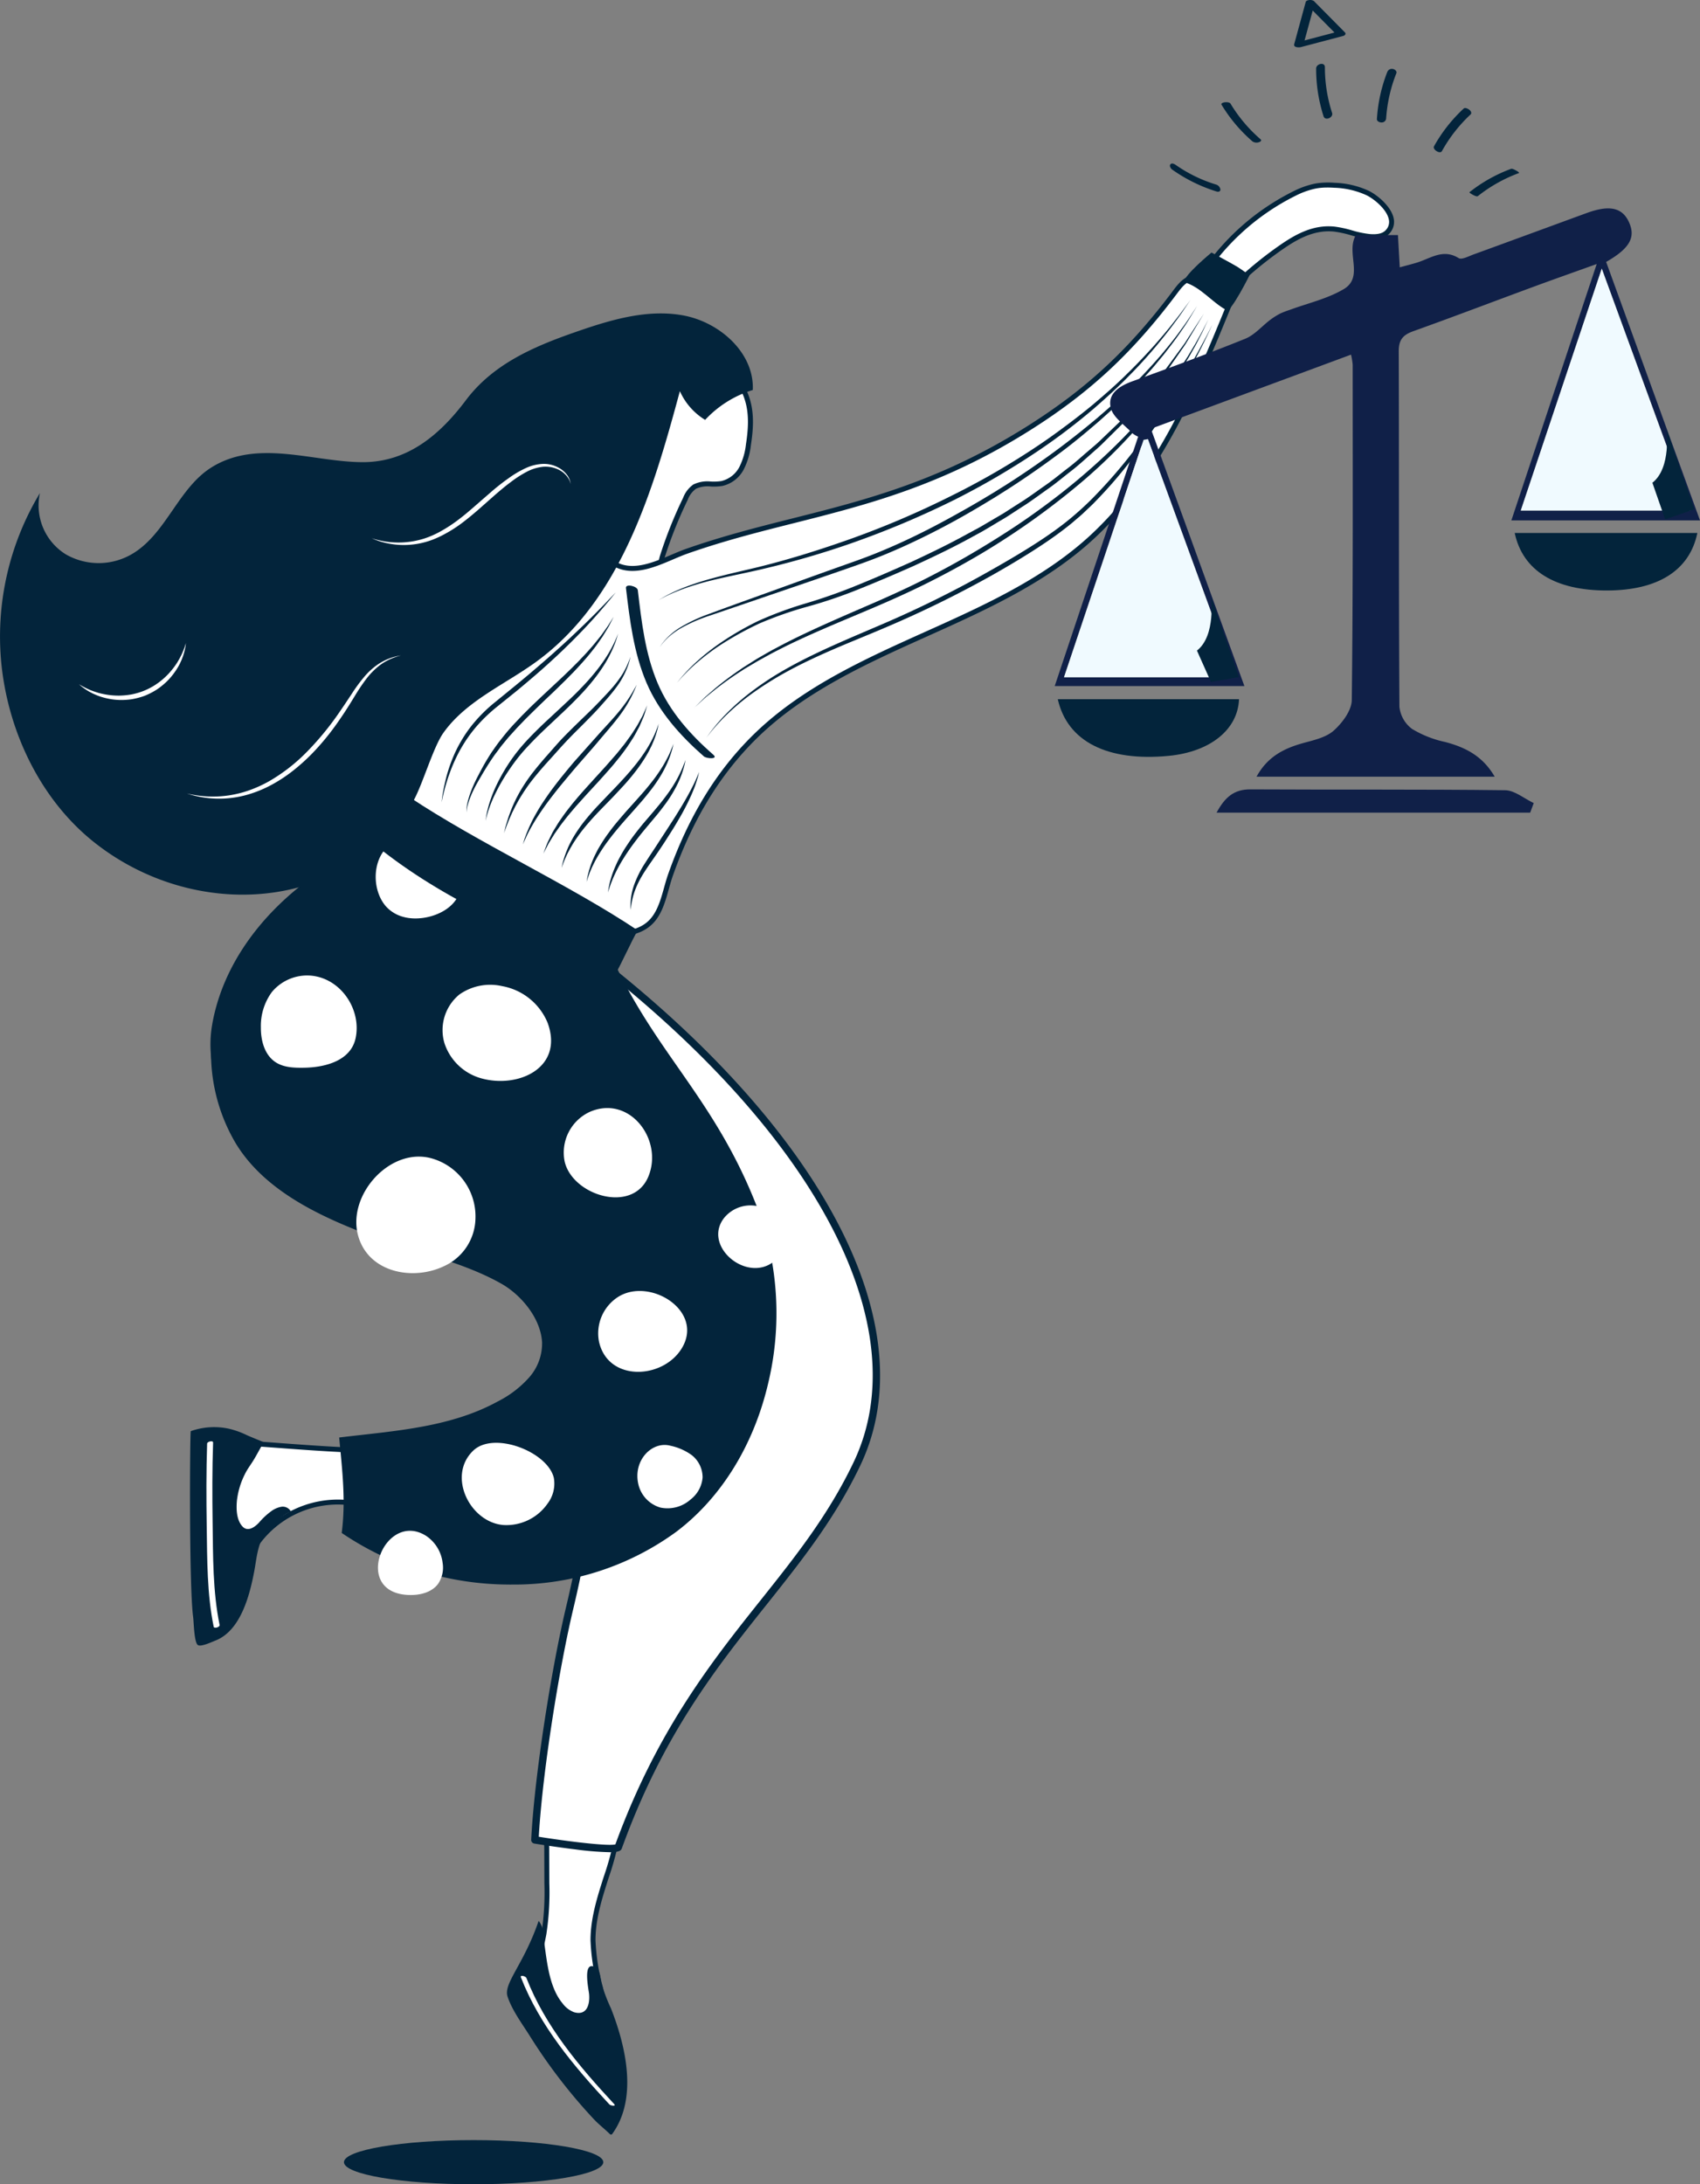 <svg xmlns="http://www.w3.org/2000/svg" xmlns:xlink="http://www.w3.org/1999/xlink" width="354.596" height="455.5" viewBox="0 0 354.596 455.5">
  <rect x="0" y="0" width="354.596" height="455.5" fill="#808080" stroke="none"/>
  <defs>
    <clipPath id="clip-path">
      <rect id="Rectangle_113" data-name="Rectangle 113" width="134.596" height="126.014" fill="#f0faff"/>
    </clipPath>
  </defs>
  <g id="reliable-stability" transform="translate(-869 -3787.542)">
    <g id="woman-with-lock" transform="translate(812 3815.148)">
      <g id="Group_170" data-name="Group 170" transform="translate(100.899 12.909)">
        <path id="Path_6" data-name="Path 6" d="M245.218,3.317a31.773,31.773,0,0,1,6.412-1.726c1.078-.17-.354-1.279-.971-1.182" transform="translate(-9.44 -0.009)" fill="#03243b"/>
        <path id="Path_36" data-name="Path 36" d="M104.832,37.787c-5.539,2.321-7.638,12.112-9.7,16.367q-5,10.312-9.994,20.623c-1.409,2.908-2.849,6.2-1.814,9.266.9,2.654,2.983,3.322,4.933,4.923,1.526,1.253,2.491,2.765,4.826,1.865a6.234,6.234,0,0,0,3.333-3.772c1.218-3.254.767-6.713,1.748-9.941A90.755,90.755,0,0,1,103,65a5.5,5.5,0,0,1,1.931-2.559c1.626-.974,3.788-.293,5.679-.659a6.24,6.24,0,0,0,4.1-3.164,14.243,14.243,0,0,0,1.447-4.921c.492-3.208.734-6.543-.3-9.637a9.769,9.769,0,0,0-6.968-6.617,6.745,6.745,0,0,0-4.051.34" transform="translate(-3.937 -1.476)" fill="#fff"/>
        <path id="Path_37" data-name="Path 37" d="M105.01,38.242c-3.977,1.667-6.122,7.476-7.845,12.143-.553,1.5-1.075,2.908-1.59,3.973l-10,20.623c-1.427,2.946-2.742,6.058-1.789,8.874.6,1.779,1.788,2.583,3.162,3.518.525.358,1.068.727,1.61,1.17.275.226.53.458.775.681,1.147,1.042,1.9,1.733,3.537,1.1a5.723,5.723,0,0,0,3.035-3.472,20.215,20.215,0,0,0,.968-5.219,23.555,23.555,0,0,1,.77-4.688,90.246,90.246,0,0,1,4.859-12.184,5.973,5.973,0,0,1,2.133-2.783,6.7,6.7,0,0,1,3.677-.621,10.445,10.445,0,0,0,2.168-.1,5.752,5.752,0,0,0,3.745-2.911,13.878,13.878,0,0,0,1.386-4.743c.444-2.9.759-6.289-.278-9.4a9.263,9.263,0,0,0-6.579-6.273,6.212,6.212,0,0,0-3.75.308M91.744,91.6a4.617,4.617,0,0,1-3.1-1.609c-.235-.214-.477-.435-.736-.646-.505-.414-1.029-.772-1.536-1.116-1.463-1-2.846-1.935-3.559-4.042-1.08-3.187.316-6.517,1.837-9.657l10-20.623c.494-1.019,1.007-2.409,1.551-3.881,1.793-4.855,4.025-10.9,8.417-12.738a7.3,7.3,0,0,1,4.354-.368,10.314,10.314,0,0,1,7.355,6.959c1.1,3.319.782,6.856.319,9.881a14.8,14.8,0,0,1-1.509,5.1,6.694,6.694,0,0,1-4.446,3.417,11.254,11.254,0,0,1-2.385.12,5.858,5.858,0,0,0-3.128.475,5.043,5.043,0,0,0-1.728,2.336,89.488,89.488,0,0,0-4.807,12.044,22.487,22.487,0,0,0-.729,4.486,21,21,0,0,1-1.029,5.483,6.813,6.813,0,0,1-3.631,4.075,4.169,4.169,0,0,1-1.5.308" transform="translate(-3.916 -1.455)" fill="#03243b"/>
        <path id="Path_38" data-name="Path 38" d="M10.754,271.289a6.755,6.755,0,0,0-3.638.4c-1.468.76-2.161,2.453-2.658,4.032a49.572,49.572,0,0,0-2.267,16.111c.046,1.749.4,3.825,1.985,4.555a3.509,3.509,0,0,0,3.635-.823,15.445,15.445,0,0,0,2.372-3.139,20.919,20.919,0,0,1,18.5-8.98c1.985.147,4.321.46,5.658-1.019,1.486-1.644,1.355-5.973.374-7.832-1.1-2.09-2.285-1.932-4.428-2.024-6.515-.279-13.024-.8-19.534-1.283" transform="translate(-0.757 -10.686)" fill="#fff"/>
        <path id="Path_39" data-name="Path 39" d="M9.374,271.722a4.341,4.341,0,0,0-2.041.406c-1.294.671-1.941,2.262-2.4,3.729A48.818,48.818,0,0,0,2.687,291.8c.058,2.263.609,3.6,1.682,4.095a3.035,3.035,0,0,0,3.08-.739,10.87,10.87,0,0,0,1.816-2.324c.155-.241.309-.48.467-.715A21.378,21.378,0,0,1,28.7,282.909l.456.036c1.827.145,3.717.293,4.782-.885,1.258-1.39,1.251-5.44.3-7.244-.866-1.64-1.676-1.668-3.447-1.729-.176,0-.357-.012-.547-.02-5.593-.237-11.269-.664-16.761-1.075l-2.789-.209c-.469-.033-.909-.061-1.322-.061M5.236,297.114a3.045,3.045,0,0,1-1.3-.279c-1.47-.674-2.217-2.313-2.286-5.012a49.838,49.838,0,0,1,2.29-16.279c.527-1.668,1.282-3.492,2.914-4.337a7.26,7.26,0,0,1,3.914-.457l2.789.209c5.483.41,11.152.836,16.729,1.073.186.008.364.013.537.02,1.845.063,3.18.109,4.326,2.28,1.044,1.977,1.258,6.535-.446,8.421-1.407,1.558-3.653,1.378-5.631,1.223l-.449-.036A20.3,20.3,0,0,0,10.589,292.7c-.155.227-.306.463-.458.7a11.725,11.725,0,0,1-2,2.54,4.6,4.6,0,0,1-2.9,1.18" transform="translate(-0.735 -10.665)" fill="#03243b"/>
        <path id="Path_40" data-name="Path 40" d="M73.675,366.107a57.788,57.788,0,0,1-.606,10.513,47.539,47.539,0,0,0-.938,5.374c-.258,3.947,1.274,7.771,2.835,11.4a25.334,25.334,0,0,0,2.9,5.439,8.889,8.889,0,0,0,4.965,3.459,3.021,3.021,0,0,0,1.45.03c1.421-.389,1.918-2.14,2-3.612.41-6.988-2.971-13.722-2.979-20.724-.01-7.671,3.993-14.764,5.179-22.343a.991.991,0,0,0-.922-1.467q-3.847-.485-7.691-.968c-1.509-.19-4.711-1.154-5.891.282-.894,1.086-.333,3.9-.329,5.157q.015,3.727.026,7.456" transform="translate(-3.509 -13.894)" fill="#fff"/>
        <path id="Path_41" data-name="Path 41" d="M76.171,353.216a2.313,2.313,0,0,0-1.816.584c-.542.659-.387,2.445-.285,3.627.039.467.074.87.076,1.2l.025,7.458a58.214,58.214,0,0,1-.614,10.605c-.1.564-.221,1.126-.339,1.688a25.6,25.6,0,0,0-.593,3.628c-.244,3.734,1.182,7.414,2.793,11.167a25.307,25.307,0,0,0,2.836,5.33,8.363,8.363,0,0,0,4.663,3.266,2.516,2.516,0,0,0,1.2.036c1.32-.363,1.575-2.319,1.623-3.144.212-3.619-.635-7.268-1.455-10.8a44.327,44.327,0,0,1-1.524-9.895c0-4.573,1.4-8.985,2.764-13.249a62.573,62.573,0,0,0,2.421-9.174c.084-.528.012-.712-.064-.771a1.059,1.059,0,0,0-.413-.1l-7.689-.968c-.295-.038-.649-.1-1.024-.171a15.1,15.1,0,0,0-2.589-.317M83.657,402.9a4.553,4.553,0,0,1-.965-.119,9.409,9.409,0,0,1-5.261-3.648,26.143,26.143,0,0,1-2.961-5.551c-1.663-3.872-3.134-7.679-2.876-11.642a26.806,26.806,0,0,1,.611-3.777c.117-.551.234-1.1.334-1.657a57.217,57.217,0,0,0,.6-10.416l-.025-7.458c0-.289-.036-.691-.072-1.118-.13-1.508-.291-3.388.519-4.372,1.154-1.4,3.6-.955,5.388-.626.36.066.7.127.966.162l7.691.968a1.775,1.775,0,0,1,.923.318,1.8,1.8,0,0,1,.444,1.744,63.109,63.109,0,0,1-2.458,9.326c-1.337,4.191-2.719,8.525-2.714,12.935a43.677,43.677,0,0,0,1.5,9.662c.838,3.6,1.7,7.324,1.481,11.093-.13,2.214-1,3.7-2.384,4.08a2.776,2.776,0,0,1-.736.1" transform="translate(-3.488 -13.873)" fill="#03243b"/>
        <path id="Path_42" data-name="Path 42" d="M80.123,164.153c47.935,36.975,69,77.648,55.466,106.023-12.859,26.965-35.067,39.425-49.754,79.872-.481,1.322-17.436-1.429-17.436-1.429.688-13.335,4.16-35.43,7.266-48.416,24.618-102.935-51.732-82.869-58.1-88.655-9.281-8.439-17.962-20.13-15.706-32.89,2.282-12.911,11.113-23.7,21.65-31,3.2-2.221,15.189-9.756,18.478-9.446a5.159,5.159,0,0,1,2.886.865c11.791,9.962,31.9,22.5,35.248,25.078" transform="translate(-0.73 -5.449)" fill="#fff"/>
        <path id="Path_43" data-name="Path 43" d="M69.179,347.932c6.984,1.111,14.533,1.967,15.98,1.592,8.667-23.76,20.163-38.2,30.31-50.942,7.266-9.123,14.129-17.74,19.391-28.775,13.434-28.167-7.733-68.428-55.24-105.072l0,0c-.95-.732-3.4-2.362-6.494-4.426-7.621-5.078-20.379-13.574-28.781-20.673a4.646,4.646,0,0,0-2.458-.687c-2.808-.254-13.987,6.556-17.966,9.313-11.712,8.117-19.287,18.95-21.329,30.5-2.282,12.9,7.151,24.623,15.464,32.18.983.894,4.823,1.085,9.268,1.306,12.2.608,32.613,1.625,44.547,17.577,10.752,14.372,12.272,38.1,4.515,70.53-2.879,12.039-6.418,33.82-7.207,47.58m14.715,3.218a63.907,63.907,0,0,1-7.082-.584c-4.263-.519-8.525-1.21-8.566-1.217a.774.774,0,0,1-.649-.8c.711-13.8,4.341-36.242,7.284-48.555,7.643-31.959,6.214-55.254-4.249-69.239-11.5-15.371-31.46-16.365-43.385-16.959-5.324-.265-8.84-.442-10.231-1.706-8.6-7.819-18.352-20-15.948-33.6,2.114-11.96,9.916-23.147,21.971-31.5.145-.1,14.771-9.987,18.991-9.58a5.853,5.853,0,0,1,3.31,1.045c8.334,7.041,21.046,15.508,28.639,20.567,3.246,2.161,5.59,3.724,6.583,4.489,48.117,37.115,69.458,78.1,55.693,106.969-5.34,11.194-12.255,19.878-19.579,29.072-10.6,13.312-21.557,27.072-30.147,50.732-.158.43-.318.869-2.637.869" transform="translate(-0.698 -5.417)" fill="#03243b"/>
        <path id="Path_44" data-name="Path 44" d="M44.868,138.922c5.854,2.445,13.962,3.919,18.092,9.113,2.176,2.738,16.825,6.086,18.018,9.377,9.3,25.638,23.725,34.459,33.46,59.9,8.561,22.377,2.527,52.076-16.93,66.68-20.257,15.2-49.622,13.6-68.853.351.81-6.6.1-12.621-.519-19.2,11.289-1.349,22.779-2.039,32.748-7.509a23.074,23.074,0,0,0,6.67-5.094,11.2,11.2,0,0,0,2.858-7.732c-.308-5.036-4.278-10.083-8.654-12.583-8.25-4.716-18.647-6.8-27.538-10.157-10.405-3.924-21.895-9.207-27.839-19.09A36.3,36.3,0,0,1,1.856,178.5c2.282-12.911,11.113-23.7,21.65-31,3.2-2.221,15.19-9.756,18.479-9.446a10.068,10.068,0,0,1,2.884.866" transform="translate(-0.724 -5.443)" fill="#03243b"/>
        <path id="Path_45" data-name="Path 45" d="M44.868,138.922c5.854,2.445,13.962,3.919,18.092,9.113,2.176,2.738,16.825,6.086,18.018,9.377,9.3,25.638,23.725,34.459,33.46,59.9,8.561,22.377,2.527,52.076-16.93,66.68-20.257,15.2-49.622,13.6-68.853.351.81-6.6.1-12.621-.519-19.2,11.289-1.349,22.779-2.039,32.748-7.509a23.074,23.074,0,0,0,6.67-5.094,11.2,11.2,0,0,0,2.858-7.732c-.308-5.036-4.278-10.083-8.654-12.583-8.25-4.716-18.647-6.8-27.538-10.157-10.405-3.924-21.895-9.207-27.839-19.09A36.3,36.3,0,0,1,1.856,178.5c2.282-12.911,11.113-23.7,21.65-31,3.2-2.221,15.19-9.756,18.479-9.446a10.068,10.068,0,0,1,2.884.866Z" transform="translate(-0.724 -5.443)" fill="none"/>
        <path id="Path_46" data-name="Path 46" d="M29.185,284.077a61.443,61.443,0,0,0,33.5,10.228c12.8.17,25.047-3.653,34.494-10.744,9.11-6.838,15.78-17.537,18.779-30.13a61.628,61.628,0,0,0-2.021-35.95c-4.761-12.445-10.741-21.026-16.525-29.326-5.99-8.6-12.186-17.484-16.938-30.589-.574-1.588-5.559-3.513-9.562-5.061-3.921-1.517-7.307-2.827-8.375-4.169-2.981-3.749-8.091-5.495-13.032-7.183-1.719-.589-3.343-1.144-4.854-1.774a9.465,9.465,0,0,0-2.734-.829c-2.915-.265-14,6.49-18.135,9.355C12.009,156.064,4.4,166.954,2.343,178.572A35.962,35.962,0,0,0,6.8,202.695c5.807,9.654,17.2,14.957,27.579,18.873,3.05,1.151,6.357,2.174,9.554,3.167,6.2,1.921,12.6,3.905,18.056,7.024,4.053,2.316,8.57,7.372,8.914,13a11.758,11.758,0,0,1-2.978,8.1,24.075,24.075,0,0,1-6.817,5.213c-8.854,4.858-19.016,6-28.843,7.1-1.2.134-2.4.267-3.59.409l.114,1.2c.556,5.828,1.083,11.339.392,17.3m34.287,11.268c-.267,0-.533,0-.8-.007a62.41,62.41,0,0,1-34.33-10.585l-.258-.176.038-.313c.734-5.973.2-11.518-.357-17.39l-.209-2.2.5-.061c1.365-.162,2.733-.315,4.1-.468,9.727-1.091,19.786-2.219,28.463-6.98a22.036,22.036,0,0,0,6.524-4.974,10.707,10.707,0,0,0,2.734-7.366c-.319-5.246-4.575-9.984-8.394-12.166-5.356-3.063-11.709-5.03-17.85-6.934-3.212-1-6.532-2.026-9.612-3.188-10.545-3.976-22.13-9.38-28.1-19.306a37.024,37.024,0,0,1-4.593-24.837c2.1-11.893,9.867-23.02,21.865-31.337,2.362-1.637,15.138-9.886,18.82-9.535a10.371,10.371,0,0,1,3.035.9c1.48.618,3.088,1.167,4.79,1.749,4.846,1.657,10.338,3.533,13.506,7.519.894,1.123,4.476,2.509,7.939,3.848,4.848,1.874,9.426,3.643,10.161,5.674C86.15,170.19,92.3,179.022,98.259,187.564c5.819,8.348,11.837,16.983,16.642,29.545a62.677,62.677,0,0,1,2.063,36.561C113.907,266.5,107.1,277.407,97.8,284.388a57.3,57.3,0,0,1-34.328,10.956" transform="translate(-0.703 -5.422)" fill="#03243b"/>
      </g>
      <path id="Path_47" data-name="Path 47" d="M56.219,84.834a12.57,12.57,0,0,0-9.207-12.573c-8.638-2.34-17.558,7.656-15.284,16.072,2.091,7.74,11.364,9.55,17.921,6.433a11.155,11.155,0,0,0,6.57-9.931" transform="translate(99.954 141.676)" fill="#fff"/>
      <path id="Path_48" data-name="Path 48" d="M56.219,84.834a12.57,12.57,0,0,0-9.207-12.573c-8.638-2.34-17.558,7.656-15.284,16.072,2.091,7.74,11.364,9.55,17.921,6.433a11.155,11.155,0,0,0,6.57-9.931Z" transform="translate(99.954 141.676)" fill="none"/>
      <path id="Path_49" data-name="Path 49" d="M76.613,72.605a9.355,9.355,0,0,1,5.3-10.471C90.282,58.591,97.3,68.174,94,75.79c-3.309,7.633-15.669,3.832-17.385-3.185" transform="translate(98.182 142.091)" fill="#fff"/>
      <path id="Path_50" data-name="Path 50" d="M76.613,72.605a9.355,9.355,0,0,1,5.3-10.471C90.282,58.591,97.3,68.174,94,75.79c-3.309,7.633-15.669,3.832-17.385-3.185Z" transform="translate(98.182 142.091)" fill="none"/>
      <path id="Path_51" data-name="Path 51" d="M72.048,42.643A12.688,12.688,0,0,0,62.5,34.89a11.166,11.166,0,0,0-8.916,1.767,9.6,9.6,0,0,0-3.1,10.118,11.232,11.232,0,0,0,7.839,7.389c7.69,2.052,17.024-2.279,13.722-11.52" transform="translate(99.217 143.143)" fill="#fff"/>
      <path id="Path_52" data-name="Path 52" d="M72.048,42.643A12.688,12.688,0,0,0,62.5,34.89a11.166,11.166,0,0,0-8.916,1.767,9.6,9.6,0,0,0-3.1,10.118,11.232,11.232,0,0,0,7.839,7.389C66.016,56.215,75.35,51.885,72.048,42.643Z" transform="translate(99.217 143.143)" fill="none"/>
      <path id="Path_53" data-name="Path 53" d="M21.911,32.734a9.56,9.56,0,0,0-8.969,3.309,11.956,11.956,0,0,0-2.3,7.365c-.025,2.734.764,5.736,3.044,7.252,1.731,1.149,3.944,1.207,6.022,1.171,4.288-.076,9.7-1.413,10.7-6.178,1.2-5.7-2.71-11.906-8.5-12.918" transform="translate(100.77 143.223)" fill="#fff"/>
      <path id="Path_54" data-name="Path 54" d="M21.911,32.734a9.56,9.56,0,0,0-8.969,3.309,11.956,11.956,0,0,0-2.3,7.365c-.025,2.734.764,5.736,3.044,7.252,1.731,1.149,3.944,1.207,6.022,1.171,4.288-.076,9.7-1.413,10.7-6.178,1.2-5.7-2.71-11.906-8.5-12.918Z" transform="translate(100.77 143.223)" fill="none"/>
      <path id="Path_55" data-name="Path 55" d="M41.352,19.212a7.414,7.414,0,0,1-3.714-2.282C34,12.6,35.171,4.084,41.2,3.086c4.285-.708,10.575,2.633,11.87,7.311,1.9,6.847-6.616,10.247-11.717,8.815" transform="translate(99.789 144.389)" fill="#fff"/>
      <path id="Path_56" data-name="Path 56" d="M41.352,19.212a7.414,7.414,0,0,1-3.714-2.282C34,12.6,35.171,4.084,41.2,3.086c4.285-.708,10.575,2.633,11.87,7.311,1.9,6.847-6.616,10.247-11.717,8.815Z" transform="translate(99.789 144.389)" fill="none"/>
      <path id="Path_57" data-name="Path 57" d="M88.173,102.238a9.026,9.026,0,0,0-4.12,9.408c1.889,8.482,13.444,7.867,17.327,1.293,4.553-7.706-6.588-14.68-13.207-10.7" transform="translate(97.888 140.527)" fill="#fff"/>
      <path id="Path_58" data-name="Path 58" d="M88.173,102.238a9.026,9.026,0,0,0-4.12,9.408c1.889,8.482,13.444,7.867,17.327,1.293,4.553-7.706-6.588-14.68-13.207-10.7Z" transform="translate(97.888 140.527)" fill="none"/>
      <path id="Path_59" data-name="Path 59" d="M92.565,142.544a6.61,6.61,0,0,0,4.644,5.024,7.228,7.228,0,0,0,6.3-1.7A6.458,6.458,0,0,0,106,141.289a5.915,5.915,0,0,0-2.263-4.658,11.577,11.577,0,0,0-4.434-1.957c-3.852-1.029-7.772,3.013-6.738,7.869" transform="translate(97.552 139.211)" fill="#fff"/>
      <path id="Path_60" data-name="Path 60" d="M92.565,142.544a6.61,6.61,0,0,0,4.644,5.024,7.228,7.228,0,0,0,6.3-1.7A6.458,6.458,0,0,0,106,141.289a5.915,5.915,0,0,0-2.263-4.658,11.577,11.577,0,0,0-4.434-1.957c-3.852-1.029-7.772,3.013-6.738,7.869Z" transform="translate(97.552 139.211)" fill="none"/>
      <path id="Path_61" data-name="Path 61" d="M62.882,151.18a10.449,10.449,0,0,0,9.28-4.463,6.882,6.882,0,0,0,1.309-5.353c-1.281-5.455-12.484-9.8-16.794-5.708-5.524,5.249-.743,14.909,6.206,15.524" transform="translate(99.053 139.23)" fill="#fff"/>
      <path id="Path_62" data-name="Path 62" d="M62.882,151.18a10.449,10.449,0,0,0,9.28-4.463,6.882,6.882,0,0,0,1.309-5.353c-1.281-5.455-12.484-9.8-16.794-5.708-5.524,5.249-.743,14.909,6.206,15.524Z" transform="translate(99.053 139.23)" fill="none"/>
      <path id="Path_63" data-name="Path 63" d="M46.04,154.154a7.878,7.878,0,0,1,3.516,5.686,6.071,6.071,0,0,1-.925,4.339c-1.229,1.689-3.473,2.335-5.562,2.354-12.812.126-5.746-17.766,2.971-12.38" transform="translate(99.769 138.478)" fill="#fff"/>
      <path id="Path_64" data-name="Path 64" d="M46.04,154.154a7.878,7.878,0,0,1,3.516,5.686,6.071,6.071,0,0,1-.925,4.339c-1.229,1.689-3.473,2.335-5.562,2.354-12.812.126-5.746-17.766,2.971-12.38Z" transform="translate(99.769 138.478)" fill="none"/>
      <path id="Path_65" data-name="Path 65" d="M111.2,85.088a7.112,7.112,0,0,1,8.143-2.066c5.023,2.153,5.88,10.648.043,12.307-5.544,1.575-12.259-5.08-8.186-10.242" transform="translate(96.861 141.259)" fill="#fff"/>
      <path id="Path_66" data-name="Path 66" d="M111.2,85.088a7.112,7.112,0,0,1,8.143-2.066c5.023,2.153,5.88,10.648.043,12.307C113.843,96.9,107.128,90.249,111.2,85.088Z" transform="translate(96.861 141.259)" fill="none"/>
      <g id="Group_172" data-name="Group 172" transform="translate(57 10.461)">
        <path id="Path_67" data-name="Path 67" d="M55.654,290.544a14.622,14.622,0,0,1,2.468-2.313,5.063,5.063,0,0,1,2.166-.98,1.926,1.926,0,0,1,2.011.984c-2.121.879-3.694,2.691-5.182,4.442-1.761,2.073-1.965,5.4-2.457,8-.942,4.978-2.819,12.418-8.114,14.473-.653.252-3.014,1.382-3.656.928-.783-.551-.842-4.838-.978-5.827-.878-6.395-.676-38.716-.493-38.775a14.565,14.565,0,0,1,8.043-.485,17.832,17.832,0,0,1,3.606,1.3c.334.167,3.585,1.5,3.585,1.5-.712,1.156-1.332,2.374-2.021,3.534-.636,1.07-1.4,2.023-1.945,3.156a16.243,16.243,0,0,0-1.64,5.448c-.168,1.743-.113,4.061,1.153,5.425,1.123,1.209,2.579.119,3.453-.808" transform="translate(-1.624 -11.097)" fill="#03243b"/>
        <path id="Path_68" data-name="Path 68" d="M55.654,290.544a14.622,14.622,0,0,1,2.468-2.313,5.063,5.063,0,0,1,2.166-.98,1.926,1.926,0,0,1,2.011.984c-2.121.879-3.694,2.691-5.182,4.442-1.761,2.073-1.965,5.4-2.457,8-.942,4.978-2.819,12.418-8.114,14.473-.653.252-3.014,1.382-3.656.928-.783-.551-.842-4.838-.978-5.827-.878-6.395-.676-38.716-.493-38.775a14.565,14.565,0,0,1,8.043-.485,17.832,17.832,0,0,1,3.606,1.3c.334.167,3.585,1.5,3.585,1.5-.712,1.156-1.332,2.374-2.021,3.534-.636,1.07-1.4,2.023-1.945,3.156a16.243,16.243,0,0,0-1.64,5.448c-.168,1.743-.113,4.061,1.153,5.425C53.324,292.56,54.779,291.47,55.654,290.544Z" transform="translate(-1.624 -11.097)" fill="none"/>
        <path id="Path_69" data-name="Path 69" d="M44.967,274.184c-.191,5.75-.173,11.516-.086,17.269.105,6.929.054,14.135,1.457,20.948.086.42,1.327.077,1.232-.383-1.432-6.96-1.363-14.331-1.459-21.407-.076-5.54-.089-11.094.1-16.631.016-.506-1.227-.218-1.24.2" transform="translate(-1.764 -11.218)" fill="#fff"/>
        <path id="Path_70" data-name="Path 70" d="M128.218,419.193c1.025,1.095,2.166,1.957,3.233,3,.11.109.248.224.4.19a.473.473,0,0,0,.243-.208c5.328-7.44,2.745-18.32-.331-26.121a37.133,37.133,0,0,1-1.972-5.191c-.265-1.156-.169-2.813-1.421-3.431-2.564-1.265-1.243,4.729-1.159,5.666.194,2.155-.469,4.569-3.161,3.761a5.316,5.316,0,0,1-2.4-1.867c-2.666-3.21-3.189-8.269-3.743-12.245-.271-1.941-.026-3.375-1.219-4.93-3.129,9.157-7.392,13.025-6.486,15.787.946,2.881,3.087,5.737,4.688,8.289q2.743,4.375,5.879,8.49a112.586,112.586,0,0,0,7.451,8.814" transform="translate(-4.333 -15.316)" fill="#03243b"/>
        <path id="Path_71" data-name="Path 71" d="M128.218,419.193c1.025,1.095,2.166,1.957,3.233,3,.11.109.248.224.4.19a.473.473,0,0,0,.243-.208c5.328-7.44,2.745-18.32-.331-26.121a37.133,37.133,0,0,1-1.972-5.191c-.265-1.156-.169-2.813-1.421-3.431-2.564-1.265-1.243,4.729-1.159,5.666.194,2.155-.469,4.569-3.161,3.761a5.316,5.316,0,0,1-2.4-1.867c-2.666-3.21-3.189-8.269-3.743-12.245-.271-1.941-.026-3.375-1.219-4.93-3.129,9.157-7.392,13.025-6.486,15.787.946,2.881,3.087,5.737,4.688,8.289q2.743,4.375,5.879,8.49A112.586,112.586,0,0,0,128.218,419.193Z" transform="translate(-4.333 -15.316)" fill="none"/>
        <path id="Path_72" data-name="Path 72" d="M113.1,390.048c3.978,10.205,11.082,18.575,18.443,26.5.273.3,1.5.47,1.02-.049-7.308-7.872-14.36-16.168-18.311-26.3-.148-.381-1.365-.7-1.151-.152" transform="translate(-4.451 -15.786)" fill="#fff"/>
        <path id="Path_73" data-name="Path 73" d="M276.932,14.334a77.156,77.156,0,0,0-7.3,5.847,27.814,27.814,0,0,0-2.511,2.734,16.85,16.85,0,0,1-3.509,2.656,6.219,6.219,0,0,1-1.676,1.011c-.926.219-2.171-.884-2.625-1.6-.666-1.057-.161-2.2.462-3.215A49.55,49.55,0,0,1,280.3,2.723a17.375,17.375,0,0,1,3.98-1.443c.215-.048.431-.089.648-.125a16.281,16.281,0,0,1,3.618-.1,18.25,18.25,0,0,1,6.907,1.608c2.406,1.181,6.885,5.178,4.151,8.126-.914.988-2.432,1.073-3.772.956-2.511-.216-4.794-1.275-7.27-1.543-4.427-.483-8.137,1.674-11.627,4.136" transform="translate(-10.196 -0.482)" fill="#fff"/>
        <path id="Path_74" data-name="Path 74" d="M29.255,1.5a12.715,12.715,0,0,0-2.047.15c-.209.033-.416.073-.62.119a16.769,16.769,0,0,0-3.86,1.4A48.722,48.722,0,0,0,2.414,22.012c-.747,1.209-.886,2.007-.469,2.67.4.638,1.473,1.517,2.069,1.375A3.833,3.833,0,0,0,5.129,25.4c.138-.1.271-.2.395-.282.232-.157.475-.313.724-.472a12.28,12.28,0,0,0,2.681-2.091l.337-.4a23.974,23.974,0,0,1,2.217-2.386,78.146,78.146,0,0,1,7.353-5.885c3.287-2.318,7.195-4.749,11.978-4.228a23.243,23.243,0,0,1,3.575.772,20.911,20.911,0,0,0,3.685.772c1.63.142,2.725-.12,3.348-.793A2.431,2.431,0,0,0,42.094,8.2c-.39-2.1-3.018-4.284-4.672-5.094a17.388,17.388,0,0,0-6.711-1.557c-.53-.035-1.01-.051-1.455-.051M3.886,27.106a4.068,4.068,0,0,1-2.814-1.872c-.835-1.324-.191-2.708.462-3.765A49.719,49.719,0,0,1,22.268,2.238a17.9,17.9,0,0,1,4.1-1.484c.227-.049.454-.094.679-.13a16.518,16.518,0,0,1,3.733-.11,18.374,18.374,0,0,1,7.1,1.66c1.9.93,4.774,3.354,5.233,5.834a3.493,3.493,0,0,1-.931,3.108c-.855.923-2.227,1.291-4.192,1.121a21.88,21.88,0,0,1-3.869-.8,22.046,22.046,0,0,0-3.414-.742c-4.429-.478-8.14,1.835-11.275,4.045a77.035,77.035,0,0,0-7.254,5.809,23.092,23.092,0,0,0-2.123,2.285l-.339.4a13.206,13.206,0,0,1-2.906,2.287c-.243.157-.48.31-.709.463-.112.076-.234.163-.36.256a4.444,4.444,0,0,1-1.485.828,1.614,1.614,0,0,1-.367.041" transform="translate(247.605 -0.461)" fill="#03243b"/>
        <path id="Path_75" data-name="Path 75" d="M88.946,132.894c-1.219-1.205,1.169-8.19,1.653-9.618a39.918,39.918,0,0,1,4.588-9.16,68.272,68.272,0,0,1,14.121-14.9c6.42-5.25,13.118-10.6,18.025-17.413a3.747,3.747,0,0,1,1.6-1.5c1.117-.4,2.274.343,3.36.824,4.609,2.045,10.082-1.421,14.376-2.935,23.556-8.306,44.566-8.616,71.872-25.984,12.51-7.958,21.257-16.344,30.157-28.223.983-1.314,2.187-2.78,3.828-2.8,3.2-.044,4.165,5.109,7.3,5.735C252.545,44.7,244.815,63.125,230.5,75.916c-20.14,17.992-50.165,21.944-69.465,40.841-8.244,8.072-13.822,17.987-17.677,28.876-1.237,3.492-1.694,7.785-4.491,10.21-2.861,2.483-7.686,2.52-11.4,1.771s-7.081-2.645-10.3-4.634c-9.823-6.063-20-11.966-28.215-20.088" transform="translate(-3.488 -1.276)" fill="#fff"/>
        <path id="Path_76" data-name="Path 76" d="M129.59,80.674a1.452,1.452,0,0,0-.5.086,3.361,3.361,0,0,0-1.357,1.321C123,88.657,116.616,93.869,110.444,98.912l-.83.679C103.241,104.8,98.92,109.363,95.6,114.38a39.477,39.477,0,0,0-4.529,9.041l-.02.056c-2.658,7.837-1.86,8.929-1.76,9.026,7.351,7.27,16.414,12.829,25.177,18.2q1.475.905,2.945,1.811c2.939,1.814,6.389,3.812,10.135,4.568,1.723.348,7.606,1.255,10.959-1.656,1.954-1.693,2.725-4.454,3.472-7.123.268-.956.544-1.946.872-2.869,4.243-11.988,10.066-21.5,17.8-29.073,10.04-9.829,23.145-15.724,35.819-21.425,11.8-5.3,23.991-10.791,33.666-19.433,14.36-12.829,22.15-31.61,28.981-48.285a7.948,7.948,0,0,1-3.2-2.943c-1.025-1.354-1.987-2.625-3.407-2.61-1.378.02-2.445,1.293-3.422,2.6C239.861,36.586,231.084,44.8,218.8,52.616c-18.579,11.816-34.424,15.81-49.751,19.674-7.206,1.815-14.659,3.694-22.227,6.362-.927.328-1.909.747-2.949,1.191-3.753,1.6-8.005,3.415-11.807,1.728-.187-.082-.378-.175-.569-.265a4.814,4.814,0,0,0-1.9-.63m2.018,77.854a22.344,22.344,0,0,1-4.264-.425c-3.914-.788-7.458-2.841-10.474-4.7q-1.468-.905-2.944-1.809c-8.813-5.405-17.927-11-25.363-18.35-.615-.608-1.13-2.317,1.508-10.1l.018-.054a40.521,40.521,0,0,1,4.647-9.28c3.337-5.038,7.856-9.811,14.225-15.019l.832-.681c6.119-5,12.446-10.167,17.1-16.635a4.179,4.179,0,0,1,1.845-1.689,4.13,4.13,0,0,1,3.2.584c.184.089.365.175.544.254,3.391,1.505,7.425-.218,10.984-1.735,1.056-.45,2.052-.876,3.011-1.214,7.612-2.684,15.088-4.569,22.317-6.39,15.246-3.842,31.01-7.816,49.448-19.543,12.176-7.745,20.875-15.884,30.022-28.1,1.08-1.443,2.388-2.985,4.233-3.011h.051c1.909,0,3.07,1.535,4.193,3.019.96,1.268,1.868,2.467,3.171,2.727l.613.122-.237.58c-6.927,16.91-14.777,36.074-29.469,49.2-9.791,8.748-22.062,14.267-33.929,19.6-12.59,5.662-25.611,11.52-35.519,21.22-7.621,7.462-13.361,16.842-17.552,28.679-.316.89-.574,1.819-.849,2.8-.788,2.818-1.6,5.73-3.791,7.63-2.118,1.837-5.08,2.312-7.573,2.312" transform="translate(-3.467 -1.255)" fill="#03243b"/>
        <path id="Path_77" data-name="Path 77" d="M135.918,88.467c.791,6.69,1.618,13.492,4.279,19.741,2.6,6.093,7.025,11.031,11.949,15.347.6.526,3.082.638,2.018-.3-4.81-4.218-9.122-9.012-11.646-14.971-2.59-6.114-3.355-12.83-4.128-19.367-.1-.853-2.587-1.428-2.472-.455" transform="translate(-5.351 -3.905)" fill="#03243b"/>
        <path id="Path_78" data-name="Path 78" d="M135.918,88.467c.791,6.69,1.618,13.492,4.279,19.741,2.6,6.093,7.025,11.031,11.949,15.347.6.526,3.082.638,2.018-.3-4.81-4.218-9.122-9.012-11.646-14.971-2.59-6.114-3.355-12.83-4.128-19.367-.1-.853-2.587-1.428-2.472-.455Z" transform="translate(-5.351 -3.905)" fill="none"/>
        <path id="Path_79" data-name="Path 79" d="M143.028,88.51l1.268-.732a35.119,35.119,0,0,1,3.753-1.759,57,57,0,0,1,6.118-2.012c2.4-.666,5.132-1.3,8.1-1.992s6.16-1.552,9.51-2.544,6.851-2.139,10.447-3.4a187.694,187.694,0,0,0,21.954-9.336c3.639-1.8,7.213-3.745,10.648-5.789s6.749-4.173,9.864-6.37c3.1-2.215,6.039-4.434,8.732-6.657,2.671-2.251,5.155-4.432,7.316-6.586,2.189-2.125,4.1-4.172,5.756-6.017,1.638-1.863,3.032-3.521,4.115-4.937,1.117-1.39,1.931-2.533,2.5-3.3s.865-1.184.865-1.184-.284.424-.819,1.215-1.3,1.974-2.383,3.394c-1.044,1.451-2.394,3.149-3.983,5.067-1.607,1.9-3.467,4.014-5.639,6.179-2.133,2.2-4.591,4.439-7.241,6.749-2.671,2.284-5.581,4.581-8.7,6.813s-6.441,4.39-9.888,6.467-7.027,4.051-10.679,5.883a188.961,188.961,0,0,1-22.118,9.259A183.086,183.086,0,0,1,162.4,82.581c-2.986.66-5.729,1.205-8.134,1.8a56.919,56.919,0,0,0-6.144,1.83,39.034,39.034,0,0,0-3.8,1.621l-1.3.683" transform="translate(-5.631 -1.462)" fill="#03243b"/>
        <path id="Path_80" data-name="Path 80" d="M143.028,88.51l1.268-.732a35.119,35.119,0,0,1,3.753-1.759,57,57,0,0,1,6.118-2.012c2.4-.666,5.132-1.3,8.1-1.992s6.16-1.552,9.51-2.544,6.851-2.139,10.447-3.4a187.694,187.694,0,0,0,21.954-9.336c3.639-1.8,7.213-3.745,10.648-5.789s6.749-4.173,9.864-6.37c3.1-2.215,6.039-4.434,8.732-6.657,2.671-2.251,5.155-4.432,7.316-6.586,2.189-2.125,4.1-4.172,5.756-6.017,1.638-1.863,3.032-3.521,4.115-4.937,1.117-1.39,1.931-2.533,2.5-3.3s.865-1.184.865-1.184-.284.424-.819,1.215-1.3,1.974-2.383,3.394c-1.044,1.451-2.394,3.149-3.983,5.067-1.607,1.9-3.467,4.014-5.639,6.179-2.133,2.2-4.591,4.439-7.241,6.749-2.671,2.284-5.581,4.581-8.7,6.813s-6.441,4.39-9.888,6.467-7.027,4.051-10.679,5.883a188.961,188.961,0,0,1-22.118,9.259A183.086,183.086,0,0,1,162.4,82.581c-2.986.66-5.729,1.205-8.134,1.8a56.919,56.919,0,0,0-6.144,1.83,39.034,39.034,0,0,0-3.8,1.621l-1.3.683Z" transform="translate(-5.631 -1.462)" fill="none"/>
        <path id="Path_81" data-name="Path 81" d="M143.27,98.371l.22-.322.27-.394.413-.513a13.823,13.823,0,0,1,3.271-2.8,33.374,33.374,0,0,1,6.058-2.858c2.421-.9,5.152-1.9,8.142-2.973,5.976-2.145,12.934-4.691,20.415-7.343,1.871-.661,3.771-1.334,5.655-2.081s3.787-1.558,5.677-2.416c3.779-1.72,7.54-3.646,11.229-5.7,1.848-1.017,3.689-2.064,5.5-3.13q1.357-.814,2.705-1.624l2.654-1.654c3.508-2.233,6.882-4.551,10.076-6.894s6.183-4.734,8.969-7.064c1.37-1.191,2.718-2.332,3.958-3.507.625-.584,1.255-1.141,1.843-1.717l1.727-1.7c2.245-2.239,4.2-4.391,5.884-6.344,1.653-1.977,3.062-3.732,4.123-5.25,1.115-1.482,1.888-2.716,2.432-3.547s.835-1.276.835-1.276l-.786,1.306c-.518.848-1.235,2.122-2.317,3.633-1.023,1.552-2.388,3.351-3.99,5.382-.837.986-1.687,2.074-2.659,3.153l-1.5,1.654-.781.854-.827.844q-.836.853-1.707,1.741c-.584.59-1.207,1.159-1.825,1.756-1.227,1.2-2.56,2.373-3.919,3.593-2.759,2.389-5.716,4.863-8.93,7.214-3.2,2.374-6.576,4.723-10.091,6.987l-2.664,1.682q-1.344.819-2.7,1.639c-1.82,1.088-3.652,2.147-5.511,3.178-3.721,2.046-7.515,3.962-11.332,5.674-1.909.854-3.82,1.664-5.733,2.4s-3.823,1.41-5.7,2.061c-7.5,2.612-14.516,4.978-20.52,7.043-3.006,1.022-5.761,1.957-8.2,2.787a32.807,32.807,0,0,0-6.083,2.668,17.348,17.348,0,0,0-2.018,1.407,13.182,13.182,0,0,0-1.316,1.257l-.431.5-.283.383-.232.313" transform="translate(-5.64 -1.516)" fill="#03243b"/>
        <path id="Path_82" data-name="Path 82" d="M143.27,98.371l.22-.322.27-.394.413-.513a13.823,13.823,0,0,1,3.271-2.8,33.374,33.374,0,0,1,6.058-2.858c2.421-.9,5.152-1.9,8.142-2.973,5.976-2.145,12.934-4.691,20.415-7.343,1.871-.661,3.771-1.334,5.655-2.081s3.787-1.558,5.677-2.416c3.779-1.72,7.54-3.646,11.229-5.7,1.848-1.017,3.689-2.064,5.5-3.13q1.357-.814,2.705-1.624l2.654-1.654c3.508-2.233,6.882-4.551,10.076-6.894s6.183-4.734,8.969-7.064c1.37-1.191,2.718-2.332,3.958-3.507.625-.584,1.255-1.141,1.843-1.717l1.727-1.7c2.245-2.239,4.2-4.391,5.884-6.344,1.653-1.977,3.062-3.732,4.123-5.25,1.115-1.482,1.888-2.716,2.432-3.547s.835-1.276.835-1.276l-.786,1.306c-.518.848-1.235,2.122-2.317,3.633-1.023,1.552-2.388,3.351-3.99,5.382-.837.986-1.687,2.074-2.659,3.153l-1.5,1.654-.781.854-.827.844q-.836.853-1.707,1.741c-.584.59-1.207,1.159-1.825,1.756-1.227,1.2-2.56,2.373-3.919,3.593-2.759,2.389-5.716,4.863-8.93,7.214-3.2,2.374-6.576,4.723-10.091,6.987l-2.664,1.682q-1.344.819-2.7,1.639c-1.82,1.088-3.652,2.147-5.511,3.178-3.721,2.046-7.515,3.962-11.332,5.674-1.909.854-3.82,1.664-5.733,2.4s-3.823,1.41-5.7,2.061c-7.5,2.612-14.516,4.978-20.52,7.043-3.006,1.022-5.761,1.957-8.2,2.787a32.807,32.807,0,0,0-6.083,2.668,17.348,17.348,0,0,0-2.018,1.407,13.182,13.182,0,0,0-1.316,1.257l-.431.5-.283.383-.232.313Z" transform="translate(-5.64 -1.516)" fill="none"/>
        <path id="Path_83" data-name="Path 83" d="M147,105.884s.332-.422.982-1.189a35.775,35.775,0,0,1,3.039-3.13,46.753,46.753,0,0,1,5.335-4.19,61.175,61.175,0,0,1,7.63-4.386,78.3,78.3,0,0,1,9.767-3.616,113.506,113.506,0,0,0,10.883-3.837c3.725-1.515,7.52-3.163,11.362-4.891,3.812-1.784,7.67-3.634,11.411-5.7l2.819-1.524,2.758-1.618c.911-.547,1.847-1.054,2.732-1.634s1.779-1.143,2.662-1.712c1.792-1.1,3.467-2.353,5.155-3.534,1.71-1.153,3.268-2.468,4.858-3.685,1.61-1.2,3.049-2.546,4.524-3.786.725-.636,1.473-1.232,2.154-1.881l2.015-1.933c.666-.635,1.319-1.261,1.965-1.878.329-.3.632-.625.927-.95s.6-.641.891-.958c1.173-1.27,2.332-2.477,3.4-3.676q1.537-1.855,2.937-3.549l1.368-1.644q.614-.838,1.2-1.628c.775-1.05,1.5-2.036,2.169-2.945.331-.458.663-.887.955-1.314s.549-.851.8-1.247c2.042-3.149,3.212-4.948,3.212-4.948l-3.044,5.059q-.365.6-.77,1.27c-.283.435-.6.876-.923,1.342q-.969,1.4-2.093,3.013-.56.809-1.156,1.665-.646.819-1.327,1.687-1.376,1.724-2.886,3.619c-1.052,1.222-2.2,2.454-3.353,3.751-.293.323-.585.65-.881.978s-.594.661-.919.97c-.636.633-1.286,1.273-1.942,1.924l-2,1.977c-.674.668-1.419,1.278-2.136,1.931-1.459,1.281-2.917,2.632-4.526,3.85-1.6,1.235-3.157,2.569-4.873,3.74-1.7,1.2-3.374,2.467-5.17,3.586l-2.672,1.74c-.89.589-1.829,1.1-2.741,1.66s-1.845,1.095-2.768,1.644l-2.83,1.545c-3.777,2.058-7.663,3.895-11.5,5.666-3.863,1.713-7.695,3.351-11.421,4.843a99.49,99.49,0,0,1-11,3.725,77.991,77.991,0,0,0-9.74,3.423,67.62,67.62,0,0,0-7.667,4.183,46.5,46.5,0,0,0-5.412,4.018,39.7,39.7,0,0,0-3.129,3.016c-.678.742-1.025,1.153-1.025,1.153" transform="translate(-5.787 -1.581)" fill="#03243b"/>
        <path id="Path_84" data-name="Path 84" d="M147,105.884s.332-.422.982-1.189a35.775,35.775,0,0,1,3.039-3.13,46.753,46.753,0,0,1,5.335-4.19,61.175,61.175,0,0,1,7.63-4.386,78.3,78.3,0,0,1,9.767-3.616,113.506,113.506,0,0,0,10.883-3.837c3.725-1.515,7.52-3.163,11.362-4.891,3.812-1.784,7.67-3.634,11.411-5.7l2.819-1.524,2.758-1.618c.911-.547,1.847-1.054,2.732-1.634s1.779-1.143,2.662-1.712c1.792-1.1,3.467-2.353,5.155-3.534,1.71-1.153,3.268-2.468,4.858-3.685,1.61-1.2,3.049-2.546,4.524-3.786.725-.636,1.473-1.232,2.154-1.881l2.015-1.933c.666-.635,1.319-1.261,1.965-1.878.329-.3.632-.625.927-.95s.6-.641.891-.958c1.173-1.27,2.332-2.477,3.4-3.676q1.537-1.855,2.937-3.549l1.368-1.644q.614-.838,1.2-1.628c.775-1.05,1.5-2.036,2.169-2.945.331-.458.663-.887.955-1.314s.549-.851.8-1.247c2.042-3.149,3.212-4.948,3.212-4.948l-3.044,5.059q-.365.6-.77,1.27c-.283.435-.6.876-.923,1.342q-.969,1.4-2.093,3.013-.56.809-1.156,1.665-.646.819-1.327,1.687-1.376,1.724-2.886,3.619c-1.052,1.222-2.2,2.454-3.353,3.751-.293.323-.585.65-.881.978s-.594.661-.919.97c-.636.633-1.286,1.273-1.942,1.924l-2,1.977c-.674.668-1.419,1.278-2.136,1.931-1.459,1.281-2.917,2.632-4.526,3.85-1.6,1.235-3.157,2.569-4.873,3.74-1.7,1.2-3.374,2.467-5.17,3.586l-2.672,1.74c-.89.589-1.829,1.1-2.741,1.66s-1.845,1.095-2.768,1.644l-2.83,1.545c-3.777,2.058-7.663,3.895-11.5,5.666-3.863,1.713-7.695,3.351-11.421,4.843a99.49,99.49,0,0,1-11,3.725,77.991,77.991,0,0,0-9.74,3.423,67.62,67.62,0,0,0-7.667,4.183,46.5,46.5,0,0,0-5.412,4.018,39.7,39.7,0,0,0-3.129,3.016c-.678.742-1.025,1.153-1.025,1.153Z" transform="translate(-5.787 -1.581)" fill="none"/>
        <path id="Path_85" data-name="Path 85" d="M150.682,111.214l1.1-1.08c.358-.353.8-.787,1.324-1.3.553-.478,1.187-1.027,1.9-1.644a66.7,66.7,0,0,1,5.425-4.071c.531-.384,1.112-.732,1.7-1.106s1.191-.762,1.82-1.141c1.274-.73,2.6-1.525,4.036-2.264,5.682-3.06,12.6-6.029,19.967-9.219,3.685-1.6,7.454-3.316,11.209-5.224s7.5-3.976,11.163-6.18,7.272-4.5,10.711-6.934,6.733-4.947,9.8-7.524,5.93-5.2,8.528-7.8a102.981,102.981,0,0,0,6.963-7.669c.523-.61,1-1.237,1.475-1.839s.939-1.194,1.37-1.786.862-1.159,1.274-1.717c.4-.569.783-1.121,1.154-1.657.753-1.065,1.388-2.112,2.013-3.054q.871-1.454,1.6-2.665c.457-.821.863-1.553,1.217-2.19s.622-1.2.857-1.644l.7-1.374-.653,1.4c-.217.453-.46,1.027-.8,1.675s-.719,1.4-1.151,2.233l-1.533,2.714c-.6.961-1.207,2.028-1.936,3.12a87.048,87.048,0,0,1-5.139,7.152,113.468,113.468,0,0,1-15.368,15.789A157.037,157.037,0,0,1,210.85,78.875c-3.7,2.2-7.473,4.259-11.26,6.157S192,88.633,188.3,90.215s-7.292,3.057-10.665,4.525-6.54,2.91-9.388,4.386c-1.441.709-2.766,1.487-4.055,2.178-.635.359-1.242.734-1.839,1.085s-1.181.686-1.718,1.055a66.174,66.174,0,0,0-5.507,3.9c-.727.592-1.376,1.118-1.941,1.578l-1.37,1.247-1.14,1.04" transform="translate(-5.932 -1.629)" fill="#03243b"/>
        <path id="Path_86" data-name="Path 86" d="M150.682,111.214l1.1-1.08c.358-.353.8-.787,1.324-1.3.553-.478,1.187-1.027,1.9-1.644a66.7,66.7,0,0,1,5.425-4.071c.531-.384,1.112-.732,1.7-1.106s1.191-.762,1.82-1.141c1.274-.73,2.6-1.525,4.036-2.264,5.682-3.06,12.6-6.029,19.967-9.219,3.685-1.6,7.454-3.316,11.209-5.224s7.5-3.976,11.163-6.18,7.272-4.5,10.711-6.934,6.733-4.947,9.8-7.524,5.93-5.2,8.528-7.8a102.981,102.981,0,0,0,6.963-7.669c.523-.61,1-1.237,1.475-1.839s.939-1.194,1.37-1.786.862-1.159,1.274-1.717c.4-.569.783-1.121,1.154-1.657.753-1.065,1.388-2.112,2.013-3.054q.871-1.454,1.6-2.665c.457-.821.863-1.553,1.217-2.19s.622-1.2.857-1.644l.7-1.374-.653,1.4c-.217.453-.46,1.027-.8,1.675s-.719,1.4-1.151,2.233l-1.533,2.714c-.6.961-1.207,2.028-1.936,3.12a87.048,87.048,0,0,1-5.139,7.152,113.468,113.468,0,0,1-15.368,15.789A157.037,157.037,0,0,1,210.85,78.875c-3.7,2.2-7.473,4.259-11.26,6.157S192,88.633,188.3,90.215s-7.292,3.057-10.665,4.525-6.54,2.91-9.388,4.386c-1.441.709-2.766,1.487-4.055,2.178-.635.359-1.242.734-1.839,1.085s-1.181.686-1.718,1.055a66.174,66.174,0,0,0-5.507,3.9c-.727.592-1.376,1.118-1.941,1.578l-1.37,1.247-1.14,1.04Z" transform="translate(-5.932 -1.629)" fill="none"/>
        <path id="Path_87" data-name="Path 87" d="M153.416,117.4l.926-1.271a39.461,39.461,0,0,1,2.893-3.377,48.888,48.888,0,0,1,5.154-4.61,62.787,62.787,0,0,1,7.478-4.957c2.855-1.626,6.057-3.206,9.482-4.756s7.078-3.09,10.837-4.7A226.2,226.2,0,0,0,213.1,82.313c3.791-2.152,7.551-4.37,11.094-6.771,1.763-1.2,3.488-2.465,5.086-3.784,1.63-1.357,3.149-2.736,4.583-4.18a105.159,105.159,0,0,0,7.785-8.819c2.319-2.945,4.371-5.839,6.206-8.551l1.33-2q.632-.992,1.235-1.936c.819-1.25,1.534-2.472,2.238-3.6l1.89-3.217q.844-1.509,1.547-2.765c.9-1.685,1.625-3.006,2.084-3.923s.72-1.4.72-1.4-.233.495-.669,1.423-1.092,2.284-1.959,3.994q-.666,1.271-1.475,2.808-.836,1.519-1.807,3.273c-1.327,2.315-2.845,4.92-4.651,7.668s-3.81,5.694-6.1,8.693a92.9,92.9,0,0,1-7.746,8.988c-.7.754-1.492,1.444-2.246,2.177s-1.574,1.379-2.365,2.079c-1.646,1.372-3.366,2.642-5.149,3.872-3.569,2.447-7.33,4.7-11.128,6.873a227.238,227.238,0,0,1-23.071,11.34c-3.771,1.611-7.45,3.069-10.885,4.563s-6.637,3-9.5,4.576a70.031,70.031,0,0,0-7.528,4.754,48.422,48.422,0,0,0-5.241,4.447,43.74,43.74,0,0,0-2.991,3.27l-.97,1.237" transform="translate(-6.04 -1.677)" fill="#03243b"/>
        <path id="Path_88" data-name="Path 88" d="M153.416,117.4l.926-1.271a39.461,39.461,0,0,1,2.893-3.377,48.888,48.888,0,0,1,5.154-4.61,62.787,62.787,0,0,1,7.478-4.957c2.855-1.626,6.057-3.206,9.482-4.756s7.078-3.09,10.837-4.7A226.2,226.2,0,0,0,213.1,82.313c3.791-2.152,7.551-4.37,11.094-6.771,1.763-1.2,3.488-2.465,5.086-3.784,1.63-1.357,3.149-2.736,4.583-4.18a105.159,105.159,0,0,0,7.785-8.819c2.319-2.945,4.371-5.839,6.206-8.551l1.33-2q.632-.992,1.235-1.936c.819-1.25,1.534-2.472,2.238-3.6l1.89-3.217q.844-1.509,1.547-2.765c.9-1.685,1.625-3.006,2.084-3.923s.72-1.4.72-1.4-.233.495-.669,1.423-1.092,2.284-1.959,3.994q-.666,1.271-1.475,2.808-.836,1.519-1.807,3.273c-1.327,2.315-2.845,4.92-4.651,7.668s-3.81,5.694-6.1,8.693a92.9,92.9,0,0,1-7.746,8.988c-.7.754-1.492,1.444-2.246,2.177s-1.574,1.379-2.365,2.079c-1.646,1.372-3.366,2.642-5.149,3.872-3.569,2.447-7.33,4.7-11.128,6.873a227.238,227.238,0,0,1-23.071,11.34c-3.771,1.611-7.45,3.069-10.885,4.563s-6.637,3-9.5,4.576a70.031,70.031,0,0,0-7.528,4.754,48.422,48.422,0,0,0-5.241,4.447,43.74,43.74,0,0,0-2.991,3.27l-.97,1.237Z" transform="translate(-6.04 -1.677)" fill="none"/>
        <path id="Path_89" data-name="Path 89" d="M80.421,143.023c13.99,11.645,29.734,18.3,51.083,27.775,1.256-2.1,3.43-7.033,4.688-9.134-14.376-9.592-33.278-18.228-47.654-27.818-.35-.234-8.117,9.176-8.117,9.176" transform="translate(-3.166 -5.712)" fill="#03243b"/>
        <path id="Path_90" data-name="Path 90" d="M80.421,143.023c13.99,11.645,29.734,18.3,51.083,27.775,1.256-2.1,3.43-7.033,4.688-9.134-14.376-9.592-33.278-18.228-47.654-27.818-.35-.234-8.117,9.176-8.117,9.176Z" transform="translate(-3.166 -5.712)" fill="none"/>
        <path id="Path_91" data-name="Path 91" d="M136.954,157.2s0-.127-.015-.366a8.7,8.7,0,0,1-.012-1.036,12.068,12.068,0,0,1,.155-1.616,13.1,13.1,0,0,1,.516-2.051,21.762,21.762,0,0,1,2.347-4.718c.513-.811,1.049-1.637,1.6-2.465s1.1-1.674,1.648-2.529l1.653-2.531c.531-.841,1.077-1.654,1.574-2.462s.98-1.581,1.422-2.327.847-1.459,1.209-2.124.679-1.281.954-1.832.5-1.04.676-1.448.311-.729.4-.948.14-.338.14-.338-.03.124-.087.355-.127.579-.263,1-.289.948-.5,1.532-.472,1.24-.786,1.941-.664,1.453-1.066,2.233-.835,1.6-1.319,2.424-.975,1.68-1.511,2.529l-1.628,2.558c-.559.846-1.118,1.7-1.687,2.526s-1.128,1.624-1.669,2.4c-.523.785-1.034,1.537-1.462,2.281a20.142,20.142,0,0,0-1.094,2.15,15.9,15.9,0,0,0-.682,1.924,15.509,15.509,0,0,0-.335,1.548c-.084.432-.109.785-.138,1.021s-.039.364-.039.364" transform="translate(-5.39 -5.498)" fill="#03243b"/>
        <path id="Path_92" data-name="Path 92" d="M136.954,157.2s0-.127-.015-.366a8.7,8.7,0,0,1-.012-1.036,12.068,12.068,0,0,1,.155-1.616,13.1,13.1,0,0,1,.516-2.051,21.762,21.762,0,0,1,2.347-4.718c.513-.811,1.049-1.637,1.6-2.465s1.1-1.674,1.648-2.529l1.653-2.531c.531-.841,1.077-1.654,1.574-2.462s.98-1.581,1.422-2.327.847-1.459,1.209-2.124.679-1.281.954-1.832.5-1.04.676-1.448.311-.729.4-.948.14-.338.14-.338-.03.124-.087.355-.127.579-.263,1-.289.948-.5,1.532-.472,1.24-.786,1.941-.664,1.453-1.066,2.233-.835,1.6-1.319,2.424-.975,1.68-1.511,2.529l-1.628,2.558c-.559.846-1.118,1.7-1.687,2.526s-1.128,1.624-1.669,2.4c-.523.785-1.034,1.537-1.462,2.281a20.142,20.142,0,0,0-1.094,2.15,15.9,15.9,0,0,0-.682,1.924,15.509,15.509,0,0,0-.335,1.548c-.084.432-.109.785-.138,1.021s-.039.364-.039.364Z" transform="translate(-5.39 -5.498)" fill="none"/>
        <path id="Path_93" data-name="Path 93" d="M132.014,153.432s.018-.125.054-.361.067-.582.173-1.016c.048-.219.1-.462.16-.726s.151-.541.234-.839c.183-.6.409-1.263.7-1.974.143-.356.314-.719.479-1.1s.368-.757.574-1.146c.416-.775.87-1.588,1.4-2.389s1.075-1.626,1.684-2.424,1.242-1.6,1.89-2.384c1.322-1.545,2.641-3.057,3.815-4.526.584-.735,1.125-1.459,1.62-2.163s.923-1.392,1.3-2.038.691-1.261.962-1.811c.253-.557.479-1.044.64-1.454s.286-.735.373-.958l.128-.341s-.025.125-.074.358-.107.579-.234,1.008c-.109.432-.266.95-.469,1.54q-.165.438-.354.928c-.14.32-.283.661-.449,1.007A27.238,27.238,0,0,1,143.9,135.1c-.572.768-1.168,1.558-1.811,2.323s-1.288,1.54-1.937,2.315-1.286,1.542-1.888,2.325-1.189,1.553-1.722,2.325-1.033,1.529-1.482,2.261-.842,1.446-1.184,2.114-.627,1.3-.867,1.858l-.321.8c-.089.251-.171.48-.245.686-.155.414-.245.754-.319.979s-.107.348-.107.348" transform="translate(-5.197 -5.394)" fill="#03243b"/>
        <path id="Path_94" data-name="Path 94" d="M132.014,153.432s.018-.125.054-.361.067-.582.173-1.016c.048-.219.1-.462.16-.726s.151-.541.234-.839c.183-.6.409-1.263.7-1.974.143-.356.314-.719.479-1.1s.368-.757.574-1.146c.416-.775.87-1.588,1.4-2.389s1.075-1.626,1.684-2.424,1.242-1.6,1.89-2.384c1.322-1.545,2.641-3.057,3.815-4.526.584-.735,1.125-1.459,1.62-2.163s.923-1.392,1.3-2.038.691-1.261.962-1.811c.253-.557.479-1.044.64-1.454s.286-.735.373-.958l.128-.341s-.025.125-.074.358-.107.579-.234,1.008c-.109.432-.266.95-.469,1.54q-.165.438-.354.928c-.14.32-.283.661-.449,1.007A27.238,27.238,0,0,1,143.9,135.1c-.572.768-1.168,1.558-1.811,2.323s-1.288,1.54-1.937,2.315-1.286,1.542-1.888,2.325-1.189,1.553-1.722,2.325-1.033,1.529-1.482,2.261-.842,1.446-1.184,2.114-.627,1.3-.867,1.858l-.321.8c-.089.251-.171.48-.245.686-.155.414-.245.754-.319.979s-.107.348-.107.348Z" transform="translate(-5.197 -5.394)" fill="none"/>
        <path id="Path_95" data-name="Path 95" d="M127.372,151.089s.021-.134.064-.383a10.609,10.609,0,0,1,.21-1.077c.058-.229.122-.485.192-.763s.176-.569.275-.885a20.114,20.114,0,0,1,.819-2.071c.173-.371.365-.749.562-1.144s.426-.788.671-1.187c.477-.8,1.016-1.631,1.615-2.455s1.232-1.664,1.919-2.478,1.388-1.637,2.1-2.444l2.143-2.383c.7-.791,1.39-1.558,2.024-2.33s1.237-1.524,1.776-2.261,1.011-1.459,1.434-2.137.766-1.322,1.069-1.9.53-1.1.705-1.534.317-.777.413-1.011l.143-.361s-.031.132-.089.378-.128.613-.276,1.062c-.13.457-.317,1-.546,1.623q-.187.46-.4.978c-.155.338-.321.693-.5,1.057a24.3,24.3,0,0,1-1.317,2.284c-.508.785-1.072,1.6-1.7,2.394s-1.283,1.623-1.985,2.421l-2.123,2.411c-1.437,1.591-2.83,3.207-4.064,4.779-.605.793-1.184,1.563-1.692,2.323s-.962,1.492-1.355,2.187-.717,1.352-.99,1.942c-.13.3-.25.579-.362.838s-.187.506-.268.726c-.169.437-.268.8-.349,1.036l-.118.369" transform="translate(-5.014 -5.257)" fill="#03243b"/>
        <path id="Path_96" data-name="Path 96" d="M127.372,151.089s.021-.134.064-.383a10.609,10.609,0,0,1,.21-1.077c.058-.229.122-.485.192-.763s.176-.569.275-.885a20.114,20.114,0,0,1,.819-2.071c.173-.371.365-.749.562-1.144s.426-.788.671-1.187c.477-.8,1.016-1.631,1.615-2.455s1.232-1.664,1.919-2.478,1.388-1.637,2.1-2.444l2.143-2.383c.7-.791,1.39-1.558,2.024-2.33s1.237-1.524,1.776-2.261,1.011-1.459,1.434-2.137.766-1.322,1.069-1.9.53-1.1.705-1.534.317-.777.413-1.011l.143-.361s-.031.132-.089.378-.128.613-.276,1.062c-.13.457-.317,1-.546,1.623q-.187.46-.4.978c-.155.338-.321.693-.5,1.057a24.3,24.3,0,0,1-1.317,2.284c-.508.785-1.072,1.6-1.7,2.394s-1.283,1.623-1.985,2.421l-2.123,2.411c-1.437,1.591-2.83,3.207-4.064,4.779-.605.793-1.184,1.563-1.692,2.323s-.962,1.492-1.355,2.187-.717,1.352-.99,1.942c-.13.3-.25.579-.362.838s-.187.506-.268.726c-.169.437-.268.8-.349,1.036l-.118.369Z" transform="translate(-5.014 -5.257)" fill="none"/>
        <path id="Path_97" data-name="Path 97" d="M121.925,148.038l.09-.4c.067-.262.125-.655.283-1.136.135-.49.334-1.072.576-1.736q.2-.492.428-1.044c.169-.358.349-.737.549-1.125a23.931,23.931,0,0,1,1.449-2.416,30.209,30.209,0,0,1,1.885-2.511c.692-.838,1.426-1.685,2.205-2.511s1.572-1.654,2.366-2.487c1.6-1.637,3.169-3.3,4.559-4.916.684-.818,1.339-1.613,1.917-2.4s1.1-1.55,1.546-2.274.821-1.413,1.138-2.032c.148-.313.288-.608.418-.879s.22-.536.314-.767c.2-.462.312-.839.408-1.092s.138-.391.138-.391-.03.142-.086.406a11,11,0,0,1-.27,1.141c-.072.242-.151.511-.24.8s-.214.6-.331.933-.278.673-.429,1.042-.355.732-.544,1.126-.426.782-.656,1.192c-.248.4-.493.82-.776,1.232-.548.834-1.168,1.685-1.845,2.536s-1.4,1.712-2.169,2.546-1.556,1.682-2.352,2.51-1.6,1.642-2.383,2.452-1.541,1.613-2.24,2.416-1.362,1.591-1.95,2.37-1.1,1.54-1.559,2.261c-.225.361-.418.721-.62,1.054-.183.345-.357.669-.52.976-.3.625-.556,1.177-.735,1.644-.2.46-.324.838-.421,1.09s-.143.387-.143.387" transform="translate(-4.8 -5.085)" fill="#03243b"/>
        <path id="Path_98" data-name="Path 98" d="M121.925,148.038l.09-.4c.067-.262.125-.655.283-1.136.135-.49.334-1.072.576-1.736q.2-.492.428-1.044c.169-.358.349-.737.549-1.125a23.931,23.931,0,0,1,1.449-2.416,30.209,30.209,0,0,1,1.885-2.511c.692-.838,1.426-1.685,2.205-2.511s1.572-1.654,2.366-2.487c1.6-1.637,3.169-3.3,4.559-4.916.684-.818,1.339-1.613,1.917-2.4s1.1-1.55,1.546-2.274.821-1.413,1.138-2.032c.148-.313.288-.608.418-.879s.22-.536.314-.767c.2-.462.312-.839.408-1.092s.138-.391.138-.391-.03.142-.086.406a11,11,0,0,1-.27,1.141c-.072.242-.151.511-.24.8s-.214.6-.331.933-.278.673-.429,1.042-.355.732-.544,1.126-.426.782-.656,1.192c-.248.4-.493.82-.776,1.232-.548.834-1.168,1.685-1.845,2.536s-1.4,1.712-2.169,2.546-1.556,1.682-2.352,2.51-1.6,1.642-2.383,2.452-1.541,1.613-2.24,2.416-1.362,1.591-1.95,2.37-1.1,1.54-1.559,2.261c-.225.361-.418.721-.62,1.054-.183.345-.357.669-.52.976-.3.625-.556,1.177-.735,1.644-.2.46-.324.838-.421,1.09s-.143.387-.143.387Z" transform="translate(-4.8 -5.085)" fill="none"/>
        <path id="Path_99" data-name="Path 99" d="M118,144.8s.2-.561.577-1.53c.1-.241.189-.514.324-.8s.289-.589.451-.915.334-.678.516-1.047.428-.721.658-1.1.46-.795.735-1.194l.857-1.228c.288-.427.61-.844.941-1.27s.664-.864,1.02-1.3c.722-.853,1.449-1.753,2.238-2.617s1.58-1.75,2.375-2.63,1.612-1.738,2.378-2.61,1.526-1.725,2.243-2.566c.362-.419.681-.856,1.02-1.265s.668-.811.954-1.227c.592-.818,1.168-1.583,1.621-2.34.238-.371.465-.729.682-1.067l.551-1q.261-.472.485-.884c.148-.275.245-.544.354-.78.416-.946.671-1.489.671-1.489s-.166.569-.483,1.565c-.087.246-.16.529-.28.82s-.258.6-.4.938-.3.693-.459,1.069c-.186.364-.4.739-.61,1.134s-.423.818-.687,1.222-.536.828-.814,1.261-.589.861-.906,1.3-.641.884-.992,1.321c-.705.869-1.418,1.784-2.2,2.653-.766.89-1.57,1.764-2.365,2.648-1.613,1.74-3.215,3.479-4.68,5.135-.359.42-.709.836-1.052,1.242s-.686.8-.988,1.2-.615.787-.906,1.162-.544.76-.8,1.116-.5.709-.729,1.039q-.316.512-.6.97c-.189.305-.367.592-.531.856s-.278.533-.4.762c-.475.925-.76,1.448-.76,1.448" transform="translate(-4.645 -4.928)" fill="#03243b"/>
        <path id="Path_100" data-name="Path 100" d="M118,144.8s.2-.561.577-1.53c.1-.241.189-.514.324-.8s.289-.589.451-.915.334-.678.516-1.047.428-.721.658-1.1.46-.795.735-1.194l.857-1.228c.288-.427.61-.844.941-1.27s.664-.864,1.02-1.3c.722-.853,1.449-1.753,2.238-2.617s1.58-1.75,2.375-2.63,1.612-1.738,2.378-2.61,1.526-1.725,2.243-2.566c.362-.419.681-.856,1.02-1.265s.668-.811.954-1.227c.592-.818,1.168-1.583,1.621-2.34.238-.371.465-.729.682-1.067l.551-1q.261-.472.485-.884c.148-.275.245-.544.354-.78.416-.946.671-1.489.671-1.489s-.166.569-.483,1.565c-.087.246-.16.529-.28.82s-.258.6-.4.938-.3.693-.459,1.069c-.186.364-.4.739-.61,1.134s-.423.818-.687,1.222-.536.828-.814,1.261-.589.861-.906,1.3-.641.884-.992,1.321c-.705.869-1.418,1.784-2.2,2.653-.766.89-1.57,1.764-2.365,2.648-1.613,1.74-3.215,3.479-4.68,5.135-.359.42-.709.836-1.052,1.242s-.686.8-.988,1.2-.615.787-.906,1.162-.544.76-.8,1.116-.5.709-.729,1.039q-.316.512-.6.97c-.189.305-.367.592-.531.856s-.278.533-.4.762c-.475.925-.76,1.448-.76,1.448Z" transform="translate(-4.645 -4.928)" fill="none"/>
        <path id="Path_101" data-name="Path 101" d="M113.508,142.842s.046-.155.135-.445.2-.719.408-1.245c.186-.538.451-1.172.76-1.9.168-.358.344-.739.531-1.143s.411-.81.646-1.237c.472-.851,1-1.766,1.615-2.694s1.273-1.9,2-2.876,1.488-1.966,2.292-2.952,1.62-1.979,2.46-2.958c1.715-1.924,3.43-3.847,5.037-5.651,1.626-1.794,3.171-3.417,4.371-4.907a30.087,30.087,0,0,0,2.643-3.806c.28-.486.5-.869.643-1.138s.222-.406.222-.406l-.171.43c-.112.282-.273.7-.516,1.207a26.014,26.014,0,0,1-2.347,4.07c-1.117,1.6-2.6,3.323-4.161,5.15-.779.915-1.567,1.876-2.411,2.826l-2.524,2.894c-.845.966-1.671,1.956-2.478,2.925s-1.605,1.923-2.342,2.869-1.449,1.862-2.089,2.757-1.22,1.754-1.74,2.559-.959,1.57-1.344,2.251-.686,1.291-.918,1.8-.419.915-.541,1.191-.186.425-.186.425" transform="translate(-4.468 -4.753)" fill="#03243b"/>
        <path id="Path_102" data-name="Path 102" d="M113.508,142.842s.046-.155.135-.445.2-.719.408-1.245c.186-.538.451-1.172.76-1.9.168-.358.344-.739.531-1.143s.411-.81.646-1.237c.472-.851,1-1.766,1.615-2.694s1.273-1.9,2-2.876,1.488-1.966,2.292-2.952,1.62-1.979,2.46-2.958c1.715-1.924,3.43-3.847,5.037-5.651,1.626-1.794,3.171-3.417,4.371-4.907a30.087,30.087,0,0,0,2.643-3.806c.28-.486.5-.869.643-1.138s.222-.406.222-.406l-.171.43c-.112.282-.273.7-.516,1.207a26.014,26.014,0,0,1-2.347,4.07c-1.117,1.6-2.6,3.323-4.161,5.15-.779.915-1.567,1.876-2.411,2.826l-2.524,2.894c-.845.966-1.671,1.956-2.478,2.925s-1.605,1.923-2.342,2.869-1.449,1.862-2.089,2.757-1.22,1.754-1.74,2.559-.959,1.57-1.344,2.251-.686,1.291-.918,1.8-.419.915-.541,1.191-.186.425-.186.425Z" transform="translate(-4.468 -4.753)" fill="none"/>
        <path id="Path_103" data-name="Path 103" d="M109.435,140.161s.043-.173.125-.5.181-.81.37-1.411.4-1.337.714-2.16a26.208,26.208,0,0,1,1.151-2.724c.222-.5.508-.984.776-1.507.293-.506.592-1.034.934-1.555a35.126,35.126,0,0,1,2.274-3.182c.844-1.06,1.743-2.13,2.682-3.184s1.857-2.135,2.848-3.206c.992-1.05,2.014-2.064,3.024-3.051s2.006-1.944,2.97-2.877,1.852-1.857,2.7-2.752,1.636-1.735,2.32-2.548a22.783,22.783,0,0,0,1.722-2.332,14.783,14.783,0,0,0,1.061-1.975c.255-.569.439-1.026.549-1.342l.174-.486s-.043.175-.12.5c-.036.165-.089.366-.16.6s-.146.506-.258.8a17.1,17.1,0,0,1-2.5,4.6c-.646.874-1.4,1.774-2.217,2.7s-1.682,1.909-2.623,2.872-1.914,1.961-2.917,2.948-2,2.007-2.97,3.047c-.965,1.022-1.911,2.122-2.858,3.161s-1.871,2.068-2.722,3.093-1.653,2.032-2.34,3.036-1.309,1.977-1.827,2.909c-.257.467-.5.915-.715,1.352s-.432.844-.6,1.245c-.372.788-.646,1.494-.877,2.074s-.39,1.054-.508,1.367-.178.485-.178.485" transform="translate(-4.308 -4.512)" fill="#03243b"/>
        <path id="Path_104" data-name="Path 104" d="M109.435,140.161s.043-.173.125-.5.181-.81.37-1.411.4-1.337.714-2.16a26.208,26.208,0,0,1,1.151-2.724c.222-.5.508-.984.776-1.507.293-.506.592-1.034.934-1.555a35.126,35.126,0,0,1,2.274-3.182c.844-1.06,1.743-2.13,2.682-3.184s1.857-2.135,2.848-3.206c.992-1.05,2.014-2.064,3.024-3.051s2.006-1.944,2.97-2.877,1.852-1.857,2.7-2.752,1.636-1.735,2.32-2.548a22.783,22.783,0,0,0,1.722-2.332,14.783,14.783,0,0,0,1.061-1.975c.255-.569.439-1.026.549-1.342l.174-.486s-.043.175-.12.5c-.036.165-.089.366-.16.6s-.146.506-.258.8a17.1,17.1,0,0,1-2.5,4.6c-.646.874-1.4,1.774-2.217,2.7s-1.682,1.909-2.623,2.872-1.914,1.961-2.917,2.948-2,2.007-2.97,3.047c-.965,1.022-1.911,2.122-2.858,3.161s-1.871,2.068-2.722,3.093-1.653,2.032-2.34,3.036-1.309,1.977-1.827,2.909c-.257.467-.5.915-.715,1.352s-.432.844-.6,1.245c-.372.788-.646,1.494-.877,2.074s-.39,1.054-.508,1.367-.178.485-.178.485Z" transform="translate(-4.308 -4.512)" fill="none"/>
        <path id="Path_105" data-name="Path 105" d="M105.445,137.454s.025-.188.069-.543a14.859,14.859,0,0,1,.27-1.529c.158-.65.365-1.438.671-2.322a27.863,27.863,0,0,1,1.176-2.909,37.825,37.825,0,0,1,4.073-6.719c.442-.572.9-1.141,1.393-1.707.479-.549.987-1.111,1.511-1.652,1.043-1.09,2.135-2.158,3.24-3.207l3.325-3.085c1.089-1.021,2.169-2.015,3.167-3.014s1.945-1.985,2.8-2.962,1.623-1.928,2.291-2.839,1.235-1.783,1.707-2.572.835-1.509,1.125-2.106c.273-.6.493-1.077.618-1.412l.2-.508-.151.526c-.094.346-.252.846-.487,1.473s-.549,1.379-.97,2.213a25.1,25.1,0,0,1-1.557,2.724,34.577,34.577,0,0,1-2.19,3c-.826,1.022-1.751,2.074-2.741,3.1s-2.041,2.081-3.134,3.107l-3.3,3.108c-1.107,1.036-2.2,2.084-3.231,3.15-.518.533-1.016,1.06-1.516,1.6-.483.529-.947,1.077-1.39,1.621a43.775,43.775,0,0,0-4.261,6.424c-.521,1-.99,1.931-1.345,2.782s-.63,1.6-.835,2.236c-.183.633-.339,1.133-.408,1.486l-.123.533" transform="translate(-4.151 -4.315)" fill="#03243b"/>
        <path id="Path_106" data-name="Path 106" d="M105.445,137.454s.025-.188.069-.543a14.859,14.859,0,0,1,.27-1.529c.158-.65.365-1.438.671-2.322a27.863,27.863,0,0,1,1.176-2.909,37.825,37.825,0,0,1,4.073-6.719c.442-.572.9-1.141,1.393-1.707.479-.549.987-1.111,1.511-1.652,1.043-1.09,2.135-2.158,3.24-3.207l3.325-3.085c1.089-1.021,2.169-2.015,3.167-3.014s1.945-1.985,2.8-2.962,1.623-1.928,2.291-2.839,1.235-1.783,1.707-2.572.835-1.509,1.125-2.106c.273-.6.493-1.077.618-1.412l.2-.508-.151.526c-.094.346-.252.846-.487,1.473s-.549,1.379-.97,2.213a25.1,25.1,0,0,1-1.557,2.724,34.577,34.577,0,0,1-2.19,3c-.826,1.022-1.751,2.074-2.741,3.1s-2.041,2.081-3.134,3.107l-3.3,3.108c-1.107,1.036-2.2,2.084-3.231,3.15-.518.533-1.016,1.06-1.516,1.6-.483.529-.947,1.077-1.39,1.621a43.775,43.775,0,0,0-4.261,6.424c-.521,1-.99,1.931-1.345,2.782s-.63,1.6-.835,2.236c-.183.633-.339,1.133-.408,1.486l-.123.533Z" transform="translate(-4.151 -4.315)" fill="none"/>
        <path id="Path_107" data-name="Path 107" d="M101.3,135.537s0-.051-.008-.148a3.343,3.343,0,0,1,0-.435,8.307,8.307,0,0,1,.247-1.637,19.64,19.64,0,0,1,.789-2.45,29.932,29.932,0,0,1,1.406-3.026c.556-1.085,1.179-2.252,1.911-3.451.368-.6.738-1.207,1.174-1.822.424-.6.845-1.207,1.309-1.816.48-.6.962-1.22,1.465-1.829s1.034-1.2,1.575-1.792l1.664-1.758,1.72-1.722c1.169-1.128,2.348-2.239,3.511-3.328l3.412-3.189,1.6-1.545q.77-.769,1.506-1.5c.952-1,1.862-1.944,2.644-2.864.4-.45.779-.889,1.115-1.324l.983-1.217c.574-.795,1.08-1.489,1.477-2.073.748-1.2,1.191-1.881,1.191-1.881s-.36.722-1.018,1.985c-.357.615-.814,1.347-1.335,2.193-.576.8-1.176,1.756-1.957,2.7-.74.973-1.608,1.97-2.539,3.014l-1.464,1.576c-.515.521-1.039,1.055-1.575,1.6-1.084,1.067-2.2,2.172-3.36,3.263s-2.322,2.215-3.475,3.341q-.861.848-1.718,1.7-.831.866-1.658,1.723c-.53.585-1.057,1.166-1.577,1.74s-.982,1.172-1.465,1.745-.9,1.2-1.352,1.776c-.431.561-.829,1.161-1.21,1.731-.755,1.154-1.432,2.276-2.041,3.323s-1.163,2.007-1.574,2.894a19.172,19.172,0,0,0-.947,2.353,9.855,9.855,0,0,0-.385,1.586,3.319,3.319,0,0,0-.038.432c0,.1-.007.148-.007.148" transform="translate(-3.987 -4.172)" fill="#03243b"/>
        <path id="Path_108" data-name="Path 108" d="M101.3,135.537s0-.051-.008-.148a3.343,3.343,0,0,1,0-.435,8.307,8.307,0,0,1,.247-1.637,19.64,19.64,0,0,1,.789-2.45,29.932,29.932,0,0,1,1.406-3.026c.556-1.085,1.179-2.252,1.911-3.451.368-.6.738-1.207,1.174-1.822.424-.6.845-1.207,1.309-1.816.48-.6.962-1.22,1.465-1.829s1.034-1.2,1.575-1.792l1.664-1.758,1.72-1.722c1.169-1.128,2.348-2.239,3.511-3.328l3.412-3.189,1.6-1.545q.77-.769,1.506-1.5c.952-1,1.862-1.944,2.644-2.864.4-.45.779-.889,1.115-1.324l.983-1.217c.574-.795,1.08-1.489,1.477-2.073.748-1.2,1.191-1.881,1.191-1.881s-.36.722-1.018,1.985c-.357.615-.814,1.347-1.335,2.193-.576.8-1.176,1.756-1.957,2.7-.74.973-1.608,1.97-2.539,3.014l-1.464,1.576c-.515.521-1.039,1.055-1.575,1.6-1.084,1.067-2.2,2.172-3.36,3.263s-2.322,2.215-3.475,3.341q-.861.848-1.718,1.7-.831.866-1.658,1.723c-.53.585-1.057,1.166-1.577,1.74s-.982,1.172-1.465,1.745-.9,1.2-1.352,1.776c-.431.561-.829,1.161-1.21,1.731-.755,1.154-1.432,2.276-2.041,3.323s-1.163,2.007-1.574,2.894a19.172,19.172,0,0,0-.947,2.353,9.855,9.855,0,0,0-.385,1.586,3.319,3.319,0,0,0-.038.432c0,.1-.007.148-.007.148Z" transform="translate(-3.987 -4.172)" fill="none"/>
        <path id="Path_109" data-name="Path 109" d="M95.865,133.257s.031-.226.089-.65.122-1.047.288-1.83c.138-.79.354-1.738.627-2.821a31.039,31.039,0,0,1,1.173-3.568,27.262,27.262,0,0,1,1.952-4.01,26.707,26.707,0,0,1,2.9-4.06,31.722,31.722,0,0,1,3.814-3.728l4.207-3.433c1.406-1.151,2.806-2.31,4.162-3.473s2.694-2.307,3.963-3.441,2.493-2.234,3.629-3.3,2.209-2.084,3.185-3.036,1.865-1.83,2.641-2.62,1.449-1.486,2-2.06l1.727-1.812-.409.511c-.271.33-.653.828-1.169,1.436-1.028,1.219-2.5,2.963-4.369,4.962s-4.119,4.269-6.627,6.6c-1.258,1.159-2.562,2.353-3.924,3.524s-2.753,2.351-4.157,3.514c-1.416,1.141-2.835,2.282-4.23,3.407a33.431,33.431,0,0,0-3.764,3.555,28.725,28.725,0,0,0-2.926,3.862,29.951,29.951,0,0,0-2.062,3.839c-.562,1.232-.988,2.4-1.35,3.448-.337,1.052-.612,1.979-.8,2.752-.209.767-.332,1.383-.429,1.8s-.145.64-.145.64" transform="translate(-3.774 -3.963)" fill="#03243b"/>
        <path id="Path_110" data-name="Path 110" d="M95.865,133.257s.031-.226.089-.65.122-1.047.288-1.83c.138-.79.354-1.738.627-2.821a31.039,31.039,0,0,1,1.173-3.568,27.262,27.262,0,0,1,1.952-4.01,26.707,26.707,0,0,1,2.9-4.06,31.722,31.722,0,0,1,3.814-3.728l4.207-3.433c1.406-1.151,2.806-2.31,4.162-3.473s2.694-2.307,3.963-3.441,2.493-2.234,3.629-3.3,2.209-2.084,3.185-3.036,1.865-1.83,2.641-2.62,1.449-1.486,2-2.06l1.727-1.812-.409.511c-.271.33-.653.828-1.169,1.436-1.028,1.219-2.5,2.963-4.369,4.962s-4.119,4.269-6.627,6.6c-1.258,1.159-2.562,2.353-3.924,3.524s-2.753,2.351-4.157,3.514c-1.416,1.141-2.835,2.282-4.23,3.407a33.431,33.431,0,0,0-3.764,3.555,28.725,28.725,0,0,0-2.926,3.862,29.951,29.951,0,0,0-2.062,3.839c-.562,1.232-.988,2.4-1.35,3.448-.337,1.052-.612,1.979-.8,2.752-.209.767-.332,1.383-.429,1.8s-.145.64-.145.64Z" transform="translate(-3.774 -3.963)" fill="none"/>
        <path id="Path_111" data-name="Path 111" d="M262.829,15.656s4.368,2.353,5.391,2.98c.807.495,2.536,1.761,2.536,1.761s-3.884,7.78-4.794,7.283c-3.171-1.738-5.313-4.8-8.88-5.874.094-1.522,5.747-6.151,5.747-6.151" transform="translate(-10.121 -1.059)" fill="#03243b"/>
        <path id="Path_112" data-name="Path 112" d="M262.829,15.656s4.368,2.353,5.391,2.98c.807.495,2.536,1.761,2.536,1.761s-3.884,7.78-4.794,7.283c-3.171-1.738-5.313-4.8-8.88-5.874C257.175,20.284,262.829,15.656,262.829,15.656Z" transform="translate(-10.121 -1.059)" fill="none"/>
        <path id="Path_113" data-name="Path 113" d="M44.178,32.756c9.556-5.908,21.087-1.1,31.4-1.049,9.467.048,16.233-5.778,21.6-12.918,5.578-7.417,13.843-11.063,22.469-14.079,7.336-2.566,15.1-4.988,22.753-3.626s14.968,7.795,14.62,15.576a22.716,22.716,0,0,0-9.941,6.228,13.381,13.381,0,0,1-5.266-5.991c-5.636,20.95-12.352,43.537-29.828,56.335-6.636,4.861-14.707,8.194-19.484,14.9-2.232,3.13-4.47,11.279-6.474,14.56-13.935,22.8-45.27,24.916-66.247,8.392C8.522,102.216,1.8,88.109.311,73.991A57.884,57.884,0,0,1,8.33,38.153a12,12,0,0,0,5.41,12.786,13.761,13.761,0,0,0,14.1-.259c6.922-4.286,9.416-13.642,16.34-17.924" transform="translate(0 26.604)" fill="#03243b"/>
        <path id="Path_114" data-name="Path 114" d="M44.178,32.756c9.556-5.908,21.087-1.1,31.4-1.049,9.467.048,16.233-5.778,21.6-12.918,5.578-7.417,13.843-11.063,22.469-14.079,7.336-2.566,15.1-4.988,22.753-3.626s14.968,7.795,14.62,15.576a22.716,22.716,0,0,0-9.941,6.228,13.381,13.381,0,0,1-5.266-5.991c-5.636,20.95-12.352,43.537-29.828,56.335-6.636,4.861-14.707,8.194-19.484,14.9-2.232,3.13-4.47,11.279-6.474,14.56-13.935,22.8-45.27,24.916-66.247,8.392C8.522,102.216,1.8,88.109.311,73.991A57.884,57.884,0,0,1,8.33,38.153a12,12,0,0,0,5.41,12.786,13.761,13.761,0,0,0,14.1-.259c6.922-4.286,9.416-13.642,16.34-17.924Z" transform="translate(0 26.604)" fill="none"/>
        <g id="Group_171" data-name="Group 171" transform="translate(16.479 58.666)">
          <path id="Path_115" data-name="Path 115" d="M39.454,100.472s-.016.11-.044.318a8.377,8.377,0,0,1-.153.9,12.306,12.306,0,0,1-.375,1.379q-.146.386-.309.824c-.12.285-.266.577-.409.889A13.8,13.8,0,0,1,37,106.659a13.541,13.541,0,0,1-1.623,1.868,14.743,14.743,0,0,1-2.079,1.654,15.544,15.544,0,0,1-2.467,1.257,15.492,15.492,0,0,1-2.643.7,14.485,14.485,0,0,1-2.649.16,13.4,13.4,0,0,1-2.452-.307,13.6,13.6,0,0,1-2.113-.627c-.312-.135-.615-.256-.9-.387l-.778-.407a12.086,12.086,0,0,1-1.194-.777,7.923,7.923,0,0,1-.712-.567l-.245-.208.276.162c.184.1.441.269.789.439.339.188.77.378,1.258.6l.8.3.895.289a17.906,17.906,0,0,0,2.061.429,16.018,16.018,0,0,0,2.327.155,16.576,16.576,0,0,0,2.472-.233,14.845,14.845,0,0,0,2.473-.694,14.689,14.689,0,0,0,2.271-1.125,15.029,15.029,0,0,0,3.629-3.151,17.334,17.334,0,0,0,1.248-1.7c.164-.284.324-.556.475-.813l.393-.759c.219-.488.414-.917.541-1.281.146-.359.229-.658.294-.856l.1-.307" transform="translate(-17.154 -63.064)" fill="#fff"/>
          <path id="Path_116" data-name="Path 116" d="M80.682,77.034s.181.056.521.158.844.234,1.487.373a17.738,17.738,0,0,0,8.916-.442A19.323,19.323,0,0,0,95.265,75.5a31.047,31.047,0,0,0,3.588-2.371c1.174-.89,2.32-1.863,3.453-2.861l3.416-2.973c1.136-.978,2.3-1.895,3.48-2.724a21.128,21.128,0,0,1,3.583-2.129,9.447,9.447,0,0,1,3.664-.905,6.322,6.322,0,0,1,3.106.717,5.434,5.434,0,0,1,1.878,1.555,4.025,4.025,0,0,1,.686,1.4,5.33,5.33,0,0,1,.107.536s-.044-.186-.16-.519a4.333,4.333,0,0,0-.789-1.286,5.125,5.125,0,0,0-1.885-1.332,6.221,6.221,0,0,0-2.911-.475,9.381,9.381,0,0,0-3.368,1.014,22.936,22.936,0,0,0-3.379,2.167c-1.131.831-2.24,1.776-3.363,2.744l-3.388,2.994c-1.15,1-2.324,1.977-3.536,2.881A28.474,28.474,0,0,1,95.686,76.3c-.656.358-1.26.622-1.922.905a16.416,16.416,0,0,1-1.944.653,16.645,16.645,0,0,1-3.689.574A16.051,16.051,0,0,1,85,78.272a16.519,16.519,0,0,1-2.355-.513c-.321-.087-.6-.186-.845-.277s-.449-.165-.612-.237l-.5-.211" transform="translate(-19.655 -61.531)" fill="#fff"/>
          <path id="Path_117" data-name="Path 117" d="M40.536,131.905l.625.134c.408.086,1.01.186,1.774.3a22.744,22.744,0,0,0,6.363-.031,23.379,23.379,0,0,0,4.113-1.006,26.76,26.76,0,0,0,4.3-1.941,36.73,36.73,0,0,0,8.084-6.332,60.342,60.342,0,0,0,6.553-8.012c.951-1.365,1.827-2.7,2.677-3.982a33.23,33.23,0,0,1,2.585-3.5,14.242,14.242,0,0,1,2.727-2.49,11.566,11.566,0,0,1,4.256-1.814c.411-.074.63-.115.63-.115l-.615.171a14.481,14.481,0,0,0-1.681.633,11.464,11.464,0,0,0-2.358,1.441,15.456,15.456,0,0,0-2.5,2.558,39.48,39.48,0,0,0-2.393,3.535c-.794,1.3-1.64,2.688-2.575,4.076s-1.931,2.82-3.036,4.2a50.452,50.452,0,0,1-3.541,4.023,41.179,41.179,0,0,1-4.016,3.565,31.346,31.346,0,0,1-4.369,2.836,25.206,25.206,0,0,1-4.5,1.875,21.449,21.449,0,0,1-10.742.5c-.765-.157-1.357-.326-1.755-.444l-.612-.186" transform="translate(-18.075 -63.168)" fill="#fff"/>
        </g>
        <path id="Path_118" data-name="Path 118" d="M128.782,430.017c0,2.543-12.11,4.606-27.05,4.606s-27.049-2.063-27.049-4.606,12.11-4.605,27.049-4.605,27.05,2.061,27.05,4.605" transform="translate(-2.94 -17.19)" fill="#03243b"/>
        <path id="Path_119" data-name="Path 119" d="M128.782,430.017c0,2.543-12.11,4.606-27.05,4.606s-27.049-2.063-27.049-4.606,12.11-4.605,27.049-4.605S128.782,427.473,128.782,430.017Z" transform="translate(-2.94 -17.19)" fill="none"/>
      </g>
    </g>
    <g id="Group_217" data-name="Group 217" transform="translate(1089 3831)">
      <g id="Group_216" data-name="Group 216" clip-path="url(#clip-path)">
        <path id="Path_406" data-name="Path 406" d="M115.019,11.164c6.5,17.9,12.945,35.637,19.577,53.9H95.25c5.936-17.831,11.743-35.272,17.8-53.462-4.864,1.749-9.013,3.207-13.138,4.729C91.536,19.418,83.2,22.6,74.79,25.611c-2.139.765-3.04,1.777-3.031,4.185.08,24.711-.014,49.424.139,74.134a6.619,6.619,0,0,0,2.637,4.62,22.35,22.35,0,0,0,6.917,2.726c4.192,1.109,7.8,2.9,10.32,7.232H42.1c2.241-4.118,5.641-5.869,9.621-6.981,2.254-.629,4.83-1.165,6.473-2.627,1.788-1.592,3.741-4.2,3.768-6.382.278-23.312.19-46.628.189-69.943a15.808,15.808,0,0,0-.346-2.077L20.057,45.959,39.563,99.608H0c5.86-17.514,11.591-34.645,17.4-52a5.65,5.65,0,0,1-1.295-.794c-1.569-1.7-3.95-3.248-4.418-5.232-.7-2.958,1.8-4.548,4.555-5.542,7.871-2.845,15.736-5.719,23.493-8.856,1.952-.789,3.476-2.626,5.222-3.946a14.468,14.468,0,0,1,2.081-1.31,17.216,17.216,0,0,1,1.951-.752c3.791-1.407,7.877-2.315,11.3-4.346,4.279-2.54.369-7.577,2.529-11.272h8.774c.122,2.186.236,4.215.378,6.733,1.326-.363,2.462-.644,3.579-.985,2.826-.862,5.442-2.967,8.7-.942.643.4,2.1-.394,3.138-.77,7.868-2.859,15.722-5.757,23.584-8.63,4.848-1.772,7.542-1.118,8.906,2.125,1.271,3.024.008,5.293-4.855,8.076M37.592,97.771C31.382,80.8,25.4,64.463,19.428,48.127l-.893.135L1.936,97.771Zm94.976-34.766L114.106,12.56,97.211,63.005Z" transform="translate(0 0)" fill="#102048"/>
        <path id="Path_407" data-name="Path 407" d="M152.581,80.765c-1.622,7.843-8.275,11.971-18.835,11.992-10.795.021-17.586-4.105-19.266-11.992Z" transform="translate(-18.534 -13.076)" fill="#03243b"/>
        <path id="Path_408" data-name="Path 408" d="M.763,122.127H38.568c-.255,6.362-6.033,10.977-14.666,11.81C11.21,135.16,2.774,131.017.763,122.127" transform="translate(-0.124 -19.772)" fill="#03243b"/>
        <path id="Path_409" data-name="Path 409" d="M105.692,149.418H40.277c1.747-3.235,3.646-4.876,7.06-4.858,17.711.1,35.423-.039,53.131.176,2,.024,3.98,1.747,5.969,2.683l-.746,2" transform="translate(-6.521 -23.404)" fill="#102048"/>
        <path id="Path_410" data-name="Path 410" d="M37.966,107.068H2.31l16.6-49.509.893-.135,18.165,49.644" transform="translate(-0.374 -9.297)" fill="#f0faff"/>
        <path id="Path_411" data-name="Path 411" d="M151.347,65.431H115.99l16.894-50.445,18.463,50.445" transform="translate(-18.779 -2.426)" fill="#f0faff"/>
      </g>
    </g>
    <g id="Group_218" data-name="Group 218" transform="translate(1108.344 3787.542)">
      <path id="Path_20" data-name="Path 20" d="M266.524,91.485q-1.049,3.85-2.1,7.7-.153.551-.3,1.1c-.2.724,1,.72,1.421.61l7.707-2.031q.551-.146,1.1-.29c.331-.087.65-.434.346-.742l-5.608-5.668c-.27-.27-.537-.541-.8-.811a1.387,1.387,0,0,0-1.322-.193c-.323.109-.663.422-.346.742l5.608,5.668q.4.406.8.811c.115-.247.232-.495.346-.742q-3.852,1.016-7.705,2.031l-1.1.292,1.422.608q1.049-3.848,2.1-7.7.151-.549.3-1.1c.112-.415-.329-.612-.677-.664-.295-.046-1.08-.021-1.188.379" transform="translate(-233.512 -91.079)" fill="#03243b"/>
      <path id="Path_21" data-name="Path 21" d="M268.884,105.919a32.361,32.361,0,0,0,1.546,9.952c.339,1.045,2.091.264,1.781-.7a30.855,30.855,0,0,1-1.5-9.53c0-1.161-1.827-.729-1.829.275" transform="translate(-233.7 -91.625)" fill="#03243b"/>
      <path id="Path_22" data-name="Path 22" d="M284.247,106.665a32.246,32.246,0,0,0-2.168,9.829c-.031.491.629.735,1.017.709a.908.908,0,0,0,.91-.839,31.061,31.061,0,0,1,2.127-9.413c.183-.458-.349-.846-.737-.905a1.032,1.032,0,0,0-1.149.62" transform="translate(-234.22 -91.667)" fill="#03243b"/>
      <path id="Path_23" data-name="Path 23" d="M300.672,114.634a31.862,31.862,0,0,0-6.191,7.864c-.38.687,1.266,1.7,1.638,1.029a30.961,30.961,0,0,1,5.972-7.644c.321-.3.072-.709-.2-.951-.234-.206-.907-.587-1.218-.3" transform="translate(-234.706 -92.002)" fill="#03243b"/>
      <path id="Path_24" data-name="Path 24" d="M310.816,127.741a31.611,31.611,0,0,0-8.639,4.86c-.13.1.726.561.792.592.206.094.746.392.965.218a31.23,31.23,0,0,1,8.53-4.789c.247-.091-.451-.481-.507-.513-.249-.132-.833-.481-1.141-.368" transform="translate(-235.01 -92.521)" fill="#03243b"/>
      <path id="Path_34" data-name="Path 34" d="M237.594,127.83a32.974,32.974,0,0,0,9.273,4.58c.359.11.807.041.8-.42a1.281,1.281,0,0,0-.872-1.019,29.865,29.865,0,0,1-8.417-4.08c-.295-.208-.825-.506-1.134-.152-.281.325.074.9.349,1.091" transform="translate(-232.451 -92.476)" fill="#03243b"/>
      <path id="Path_35" data-name="Path 35" d="M248.353,113.809a31.883,31.883,0,0,0,6.451,7.639,1.566,1.566,0,0,0,1.324.163c.277-.076.68-.333.347-.62a30.838,30.838,0,0,1-6.257-7.422c-.323-.534-2.2-.317-1.865.239" transform="translate(-232.89 -91.952)" fill="#03243b"/>
    </g>
    <path id="Path_412" data-name="Path 412" d="M241.9,94.575l-6.344,1.144-1.433-7.963c4.464-2.465,4.642-10.61,4.642-10.61Z" transform="translate(968.697 3838.164) rotate(-9)" fill="#03243b"/>
    <path id="Path_413" data-name="Path 413" d="M241.9,94.575l-5.912.108-1.865-6.927c4.464-2.465,4.642-10.61,4.642-10.61Z" transform="translate(873.697 3873.164) rotate(-9)" fill="#03243b"/>
  </g>
</svg>
